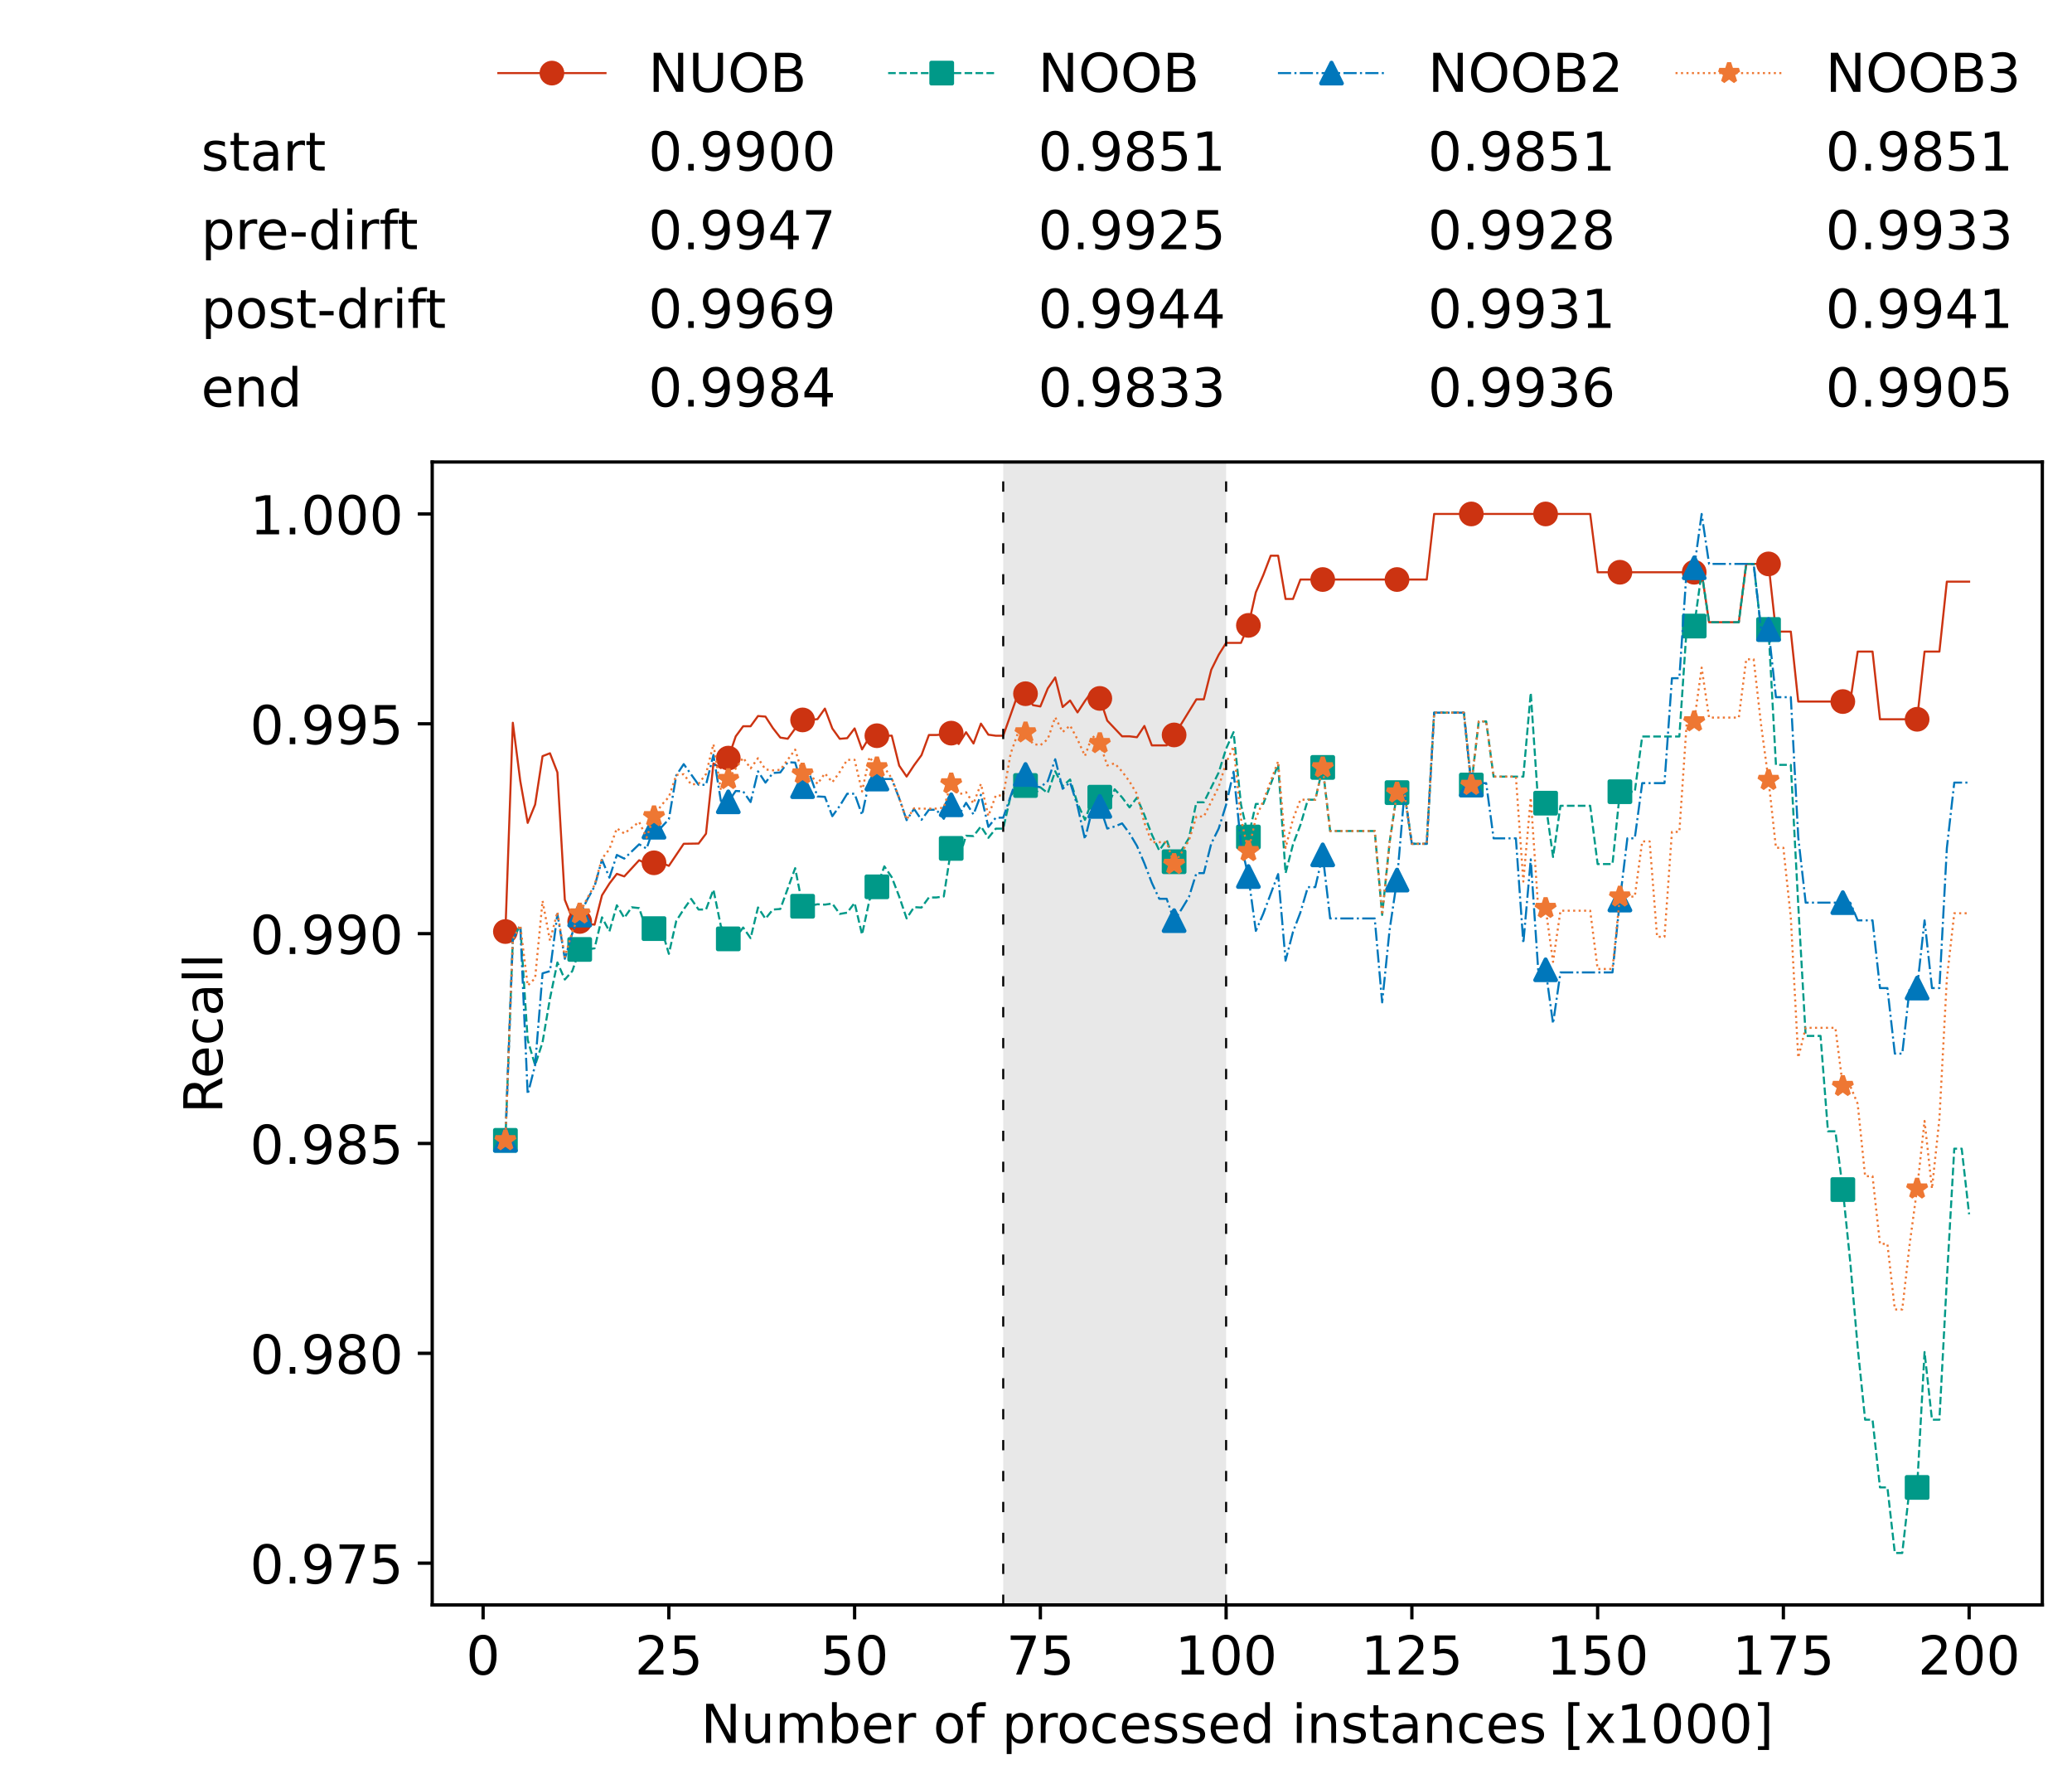 <?xml version="1.0" encoding="utf-8" standalone="no"?>
<!DOCTYPE svg PUBLIC "-//W3C//DTD SVG 1.1//EN"
  "http://www.w3.org/Graphics/SVG/1.1/DTD/svg11.dtd">
<!-- Created with matplotlib (https://matplotlib.org/) -->
<svg height="432.615pt" version="1.1" viewBox="0 0 502.65 432.615" width="502.65pt" xmlns="http://www.w3.org/2000/svg" xmlns:xlink="http://www.w3.org/1999/xlink">
 <defs>
  <style type="text/css">*{stroke-linecap:butt;stroke-linejoin:round;}</style>
 </defs>
 <g id="figure_1">
  <g id="patch_1">
   <path d="M 0 432.615 
L 502.65 432.615 
L 502.65 0 
L 0 0 
z
" style="fill:#ffffff;"/>
  </g>
  <g id="axes_1">
   <g id="patch_2">
    <path d="M 104.85 389.252 
L 495.45 389.252 
L 495.45 112.052 
L 104.85 112.052 
z
" style="fill:#ffffff;"/>
   </g>
   <g id="patch_3">
    <path clip-path="url(#p3db68254df)" d="M 297.446 389.252 
L 297.446 112.052 
L 243.372 112.052 
L 243.372 389.252 
z
" style="fill:#d3d3d3;opacity:0.5;"/>
   </g>
   <g id="matplotlib.axis_1">
    <g id="xtick_1">
     <g id="line2d_1">
      <defs>
       <path d="M 0 0 
L 0 3.5 
" id="m0f9b57873b" style="stroke:#000000;stroke-width:0.8;"/>
      </defs>
      <g>
       <use style="stroke:#000000;stroke-width:0.8;" x="117.197" xlink:href="#m0f9b57873b" y="389.252"/>
      </g>
     </g>
     <g id="text_1">
      <!-- 0 -->
      <g transform="translate(113.061 406.13)scale(0.13 -0.13)">
       <defs>
        <path d="M 31.781 66.406 
Q 24.172 66.406 20.328 58.906 
Q 16.5 51.422 16.5 36.375 
Q 16.5 21.391 20.328 13.891 
Q 24.172 6.391 31.781 6.391 
Q 39.453 6.391 43.281 13.891 
Q 47.125 21.391 47.125 36.375 
Q 47.125 51.422 43.281 58.906 
Q 39.453 66.406 31.781 66.406 
z
M 31.781 74.219 
Q 44.047 74.219 50.516 64.516 
Q 56.984 54.828 56.984 36.375 
Q 56.984 17.969 50.516 8.266 
Q 44.047 -1.422 31.781 -1.422 
Q 19.531 -1.422 13.062 8.266 
Q 6.594 17.969 6.594 36.375 
Q 6.594 54.828 13.062 64.516 
Q 19.531 74.219 31.781 74.219 
z
" id="DejaVuSans-48"/>
       </defs>
       <use xlink:href="#DejaVuSans-48"/>
      </g>
     </g>
    </g>
    <g id="xtick_2">
     <g id="line2d_2">
      <g>
       <use style="stroke:#000000;stroke-width:0.8;" x="162.259" xlink:href="#m0f9b57873b" y="389.252"/>
      </g>
     </g>
     <g id="text_2">
      <!-- 25 -->
      <g transform="translate(153.988 406.13)scale(0.13 -0.13)">
       <defs>
        <path d="M 19.188 8.297 
L 53.609 8.297 
L 53.609 0 
L 7.328 0 
L 7.328 8.297 
Q 12.938 14.109 22.625 23.891 
Q 32.328 33.688 34.812 36.531 
Q 39.547 41.844 41.422 45.531 
Q 43.312 49.219 43.312 52.781 
Q 43.312 58.594 39.234 62.25 
Q 35.156 65.922 28.609 65.922 
Q 23.969 65.922 18.812 64.312 
Q 13.672 62.703 7.812 59.422 
L 7.812 69.391 
Q 13.766 71.781 18.938 73 
Q 24.125 74.219 28.422 74.219 
Q 39.75 74.219 46.484 68.547 
Q 53.219 62.891 53.219 53.422 
Q 53.219 48.922 51.531 44.891 
Q 49.859 40.875 45.406 35.406 
Q 44.188 33.984 37.641 27.219 
Q 31.109 20.453 19.188 8.297 
z
" id="DejaVuSans-50"/>
        <path d="M 10.797 72.906 
L 49.516 72.906 
L 49.516 64.594 
L 19.828 64.594 
L 19.828 46.734 
Q 21.969 47.469 24.109 47.828 
Q 26.266 48.188 28.422 48.188 
Q 40.625 48.188 47.75 41.5 
Q 54.891 34.812 54.891 23.391 
Q 54.891 11.625 47.562 5.094 
Q 40.234 -1.422 26.906 -1.422 
Q 22.312 -1.422 17.547 -0.641 
Q 12.797 0.141 7.719 1.703 
L 7.719 11.625 
Q 12.109 9.234 16.797 8.062 
Q 21.484 6.891 26.703 6.891 
Q 35.156 6.891 40.078 11.328 
Q 45.016 15.766 45.016 23.391 
Q 45.016 31 40.078 35.438 
Q 35.156 39.891 26.703 39.891 
Q 22.75 39.891 18.812 39.016 
Q 14.891 38.141 10.797 36.281 
z
" id="DejaVuSans-53"/>
       </defs>
       <use xlink:href="#DejaVuSans-50"/>
       <use x="63.623" xlink:href="#DejaVuSans-53"/>
      </g>
     </g>
    </g>
    <g id="xtick_3">
     <g id="line2d_3">
      <g>
       <use style="stroke:#000000;stroke-width:0.8;" x="207.322" xlink:href="#m0f9b57873b" y="389.252"/>
      </g>
     </g>
     <g id="text_3">
      <!-- 50 -->
      <g transform="translate(199.05 406.13)scale(0.13 -0.13)">
       <use xlink:href="#DejaVuSans-53"/>
       <use x="63.623" xlink:href="#DejaVuSans-48"/>
      </g>
     </g>
    </g>
    <g id="xtick_4">
     <g id="line2d_4">
      <g>
       <use style="stroke:#000000;stroke-width:0.8;" x="252.384" xlink:href="#m0f9b57873b" y="389.252"/>
      </g>
     </g>
     <g id="text_4">
      <!-- 75 -->
      <g transform="translate(244.113 406.13)scale(0.13 -0.13)">
       <defs>
        <path d="M 8.203 72.906 
L 55.078 72.906 
L 55.078 68.703 
L 28.609 0 
L 18.312 0 
L 43.219 64.594 
L 8.203 64.594 
z
" id="DejaVuSans-55"/>
       </defs>
       <use xlink:href="#DejaVuSans-55"/>
       <use x="63.623" xlink:href="#DejaVuSans-53"/>
      </g>
     </g>
    </g>
    <g id="xtick_5">
     <g id="line2d_5">
      <g>
       <use style="stroke:#000000;stroke-width:0.8;" x="297.446" xlink:href="#m0f9b57873b" y="389.252"/>
      </g>
     </g>
     <g id="text_5">
      <!-- 100 -->
      <g transform="translate(285.039 406.13)scale(0.13 -0.13)">
       <defs>
        <path d="M 12.406 8.297 
L 28.516 8.297 
L 28.516 63.922 
L 10.984 60.406 
L 10.984 69.391 
L 28.422 72.906 
L 38.281 72.906 
L 38.281 8.297 
L 54.391 8.297 
L 54.391 0 
L 12.406 0 
z
" id="DejaVuSans-49"/>
       </defs>
       <use xlink:href="#DejaVuSans-49"/>
       <use x="63.623" xlink:href="#DejaVuSans-48"/>
       <use x="127.246" xlink:href="#DejaVuSans-48"/>
      </g>
     </g>
    </g>
    <g id="xtick_6">
     <g id="line2d_6">
      <g>
       <use style="stroke:#000000;stroke-width:0.8;" x="342.509" xlink:href="#m0f9b57873b" y="389.252"/>
      </g>
     </g>
     <g id="text_6">
      <!-- 125 -->
      <g transform="translate(330.102 406.13)scale(0.13 -0.13)">
       <use xlink:href="#DejaVuSans-49"/>
       <use x="63.623" xlink:href="#DejaVuSans-50"/>
       <use x="127.246" xlink:href="#DejaVuSans-53"/>
      </g>
     </g>
    </g>
    <g id="xtick_7">
     <g id="line2d_7">
      <g>
       <use style="stroke:#000000;stroke-width:0.8;" x="387.571" xlink:href="#m0f9b57873b" y="389.252"/>
      </g>
     </g>
     <g id="text_7">
      <!-- 150 -->
      <g transform="translate(375.164 406.13)scale(0.13 -0.13)">
       <use xlink:href="#DejaVuSans-49"/>
       <use x="63.623" xlink:href="#DejaVuSans-53"/>
       <use x="127.246" xlink:href="#DejaVuSans-48"/>
      </g>
     </g>
    </g>
    <g id="xtick_8">
     <g id="line2d_8">
      <g>
       <use style="stroke:#000000;stroke-width:0.8;" x="432.633" xlink:href="#m0f9b57873b" y="389.252"/>
      </g>
     </g>
     <g id="text_8">
      <!-- 175 -->
      <g transform="translate(420.226 406.13)scale(0.13 -0.13)">
       <use xlink:href="#DejaVuSans-49"/>
       <use x="63.623" xlink:href="#DejaVuSans-55"/>
       <use x="127.246" xlink:href="#DejaVuSans-53"/>
      </g>
     </g>
    </g>
    <g id="xtick_9">
     <g id="line2d_9">
      <g>
       <use style="stroke:#000000;stroke-width:0.8;" x="477.695" xlink:href="#m0f9b57873b" y="389.252"/>
      </g>
     </g>
     <g id="text_9">
      <!-- 200 -->
      <g transform="translate(465.289 406.13)scale(0.13 -0.13)">
       <use xlink:href="#DejaVuSans-50"/>
       <use x="63.623" xlink:href="#DejaVuSans-48"/>
       <use x="127.246" xlink:href="#DejaVuSans-48"/>
      </g>
     </g>
    </g>
    <g id="text_10">
     <!-- Number of processed instances [x1000] -->
     <g transform="translate(170.025 422.711)scale(0.13 -0.13)">
      <defs>
       <path d="M 9.812 72.906 
L 23.094 72.906 
L 55.422 11.922 
L 55.422 72.906 
L 64.984 72.906 
L 64.984 0 
L 51.703 0 
L 19.391 60.984 
L 19.391 0 
L 9.812 0 
z
" id="DejaVuSans-78"/>
       <path d="M 8.5 21.578 
L 8.5 54.688 
L 17.484 54.688 
L 17.484 21.922 
Q 17.484 14.156 20.5 10.266 
Q 23.531 6.391 29.594 6.391 
Q 36.859 6.391 41.078 11.031 
Q 45.312 15.672 45.312 23.688 
L 45.312 54.688 
L 54.297 54.688 
L 54.297 0 
L 45.312 0 
L 45.312 8.406 
Q 42.047 3.422 37.719 1 
Q 33.406 -1.422 27.688 -1.422 
Q 18.266 -1.422 13.375 4.438 
Q 8.5 10.297 8.5 21.578 
z
M 31.109 56 
z
" id="DejaVuSans-117"/>
       <path d="M 52 44.188 
Q 55.375 50.25 60.062 53.125 
Q 64.75 56 71.094 56 
Q 79.641 56 84.281 50.016 
Q 88.922 44.047 88.922 33.016 
L 88.922 0 
L 79.891 0 
L 79.891 32.719 
Q 79.891 40.578 77.094 44.375 
Q 74.312 48.188 68.609 48.188 
Q 61.625 48.188 57.562 43.547 
Q 53.516 38.922 53.516 30.906 
L 53.516 0 
L 44.484 0 
L 44.484 32.719 
Q 44.484 40.625 41.703 44.406 
Q 38.922 48.188 33.109 48.188 
Q 26.219 48.188 22.156 43.531 
Q 18.109 38.875 18.109 30.906 
L 18.109 0 
L 9.078 0 
L 9.078 54.688 
L 18.109 54.688 
L 18.109 46.188 
Q 21.188 51.219 25.484 53.609 
Q 29.781 56 35.688 56 
Q 41.656 56 45.828 52.969 
Q 50 49.953 52 44.188 
z
" id="DejaVuSans-109"/>
       <path d="M 48.688 27.297 
Q 48.688 37.203 44.609 42.844 
Q 40.531 48.484 33.406 48.484 
Q 26.266 48.484 22.188 42.844 
Q 18.109 37.203 18.109 27.297 
Q 18.109 17.391 22.188 11.75 
Q 26.266 6.109 33.406 6.109 
Q 40.531 6.109 44.609 11.75 
Q 48.688 17.391 48.688 27.297 
z
M 18.109 46.391 
Q 20.953 51.266 25.266 53.625 
Q 29.594 56 35.594 56 
Q 45.562 56 51.781 48.094 
Q 58.016 40.188 58.016 27.297 
Q 58.016 14.406 51.781 6.484 
Q 45.562 -1.422 35.594 -1.422 
Q 29.594 -1.422 25.266 0.953 
Q 20.953 3.328 18.109 8.203 
L 18.109 0 
L 9.078 0 
L 9.078 75.984 
L 18.109 75.984 
z
" id="DejaVuSans-98"/>
       <path d="M 56.203 29.594 
L 56.203 25.203 
L 14.891 25.203 
Q 15.484 15.922 20.484 11.062 
Q 25.484 6.203 34.422 6.203 
Q 39.594 6.203 44.453 7.469 
Q 49.312 8.734 54.109 11.281 
L 54.109 2.781 
Q 49.266 0.734 44.188 -0.344 
Q 39.109 -1.422 33.891 -1.422 
Q 20.797 -1.422 13.156 6.188 
Q 5.516 13.812 5.516 26.812 
Q 5.516 40.234 12.766 48.109 
Q 20.016 56 32.328 56 
Q 43.359 56 49.781 48.891 
Q 56.203 41.797 56.203 29.594 
z
M 47.219 32.234 
Q 47.125 39.594 43.094 43.984 
Q 39.062 48.391 32.422 48.391 
Q 24.906 48.391 20.391 44.141 
Q 15.875 39.891 15.188 32.172 
z
" id="DejaVuSans-101"/>
       <path d="M 41.109 46.297 
Q 39.594 47.172 37.812 47.578 
Q 36.031 48 33.891 48 
Q 26.266 48 22.188 43.047 
Q 18.109 38.094 18.109 28.812 
L 18.109 0 
L 9.078 0 
L 9.078 54.688 
L 18.109 54.688 
L 18.109 46.188 
Q 20.953 51.172 25.484 53.578 
Q 30.031 56 36.531 56 
Q 37.453 56 38.578 55.875 
Q 39.703 55.766 41.062 55.516 
z
" id="DejaVuSans-114"/>
       <path id="DejaVuSans-32"/>
       <path d="M 30.609 48.391 
Q 23.391 48.391 19.188 42.75 
Q 14.984 37.109 14.984 27.297 
Q 14.984 17.484 19.156 11.844 
Q 23.344 6.203 30.609 6.203 
Q 37.797 6.203 41.984 11.859 
Q 46.188 17.531 46.188 27.297 
Q 46.188 37.016 41.984 42.703 
Q 37.797 48.391 30.609 48.391 
z
M 30.609 56 
Q 42.328 56 49.016 48.375 
Q 55.719 40.766 55.719 27.297 
Q 55.719 13.875 49.016 6.219 
Q 42.328 -1.422 30.609 -1.422 
Q 18.844 -1.422 12.172 6.219 
Q 5.516 13.875 5.516 27.297 
Q 5.516 40.766 12.172 48.375 
Q 18.844 56 30.609 56 
z
" id="DejaVuSans-111"/>
       <path d="M 37.109 75.984 
L 37.109 68.5 
L 28.516 68.5 
Q 23.688 68.5 21.797 66.547 
Q 19.922 64.594 19.922 59.516 
L 19.922 54.688 
L 34.719 54.688 
L 34.719 47.703 
L 19.922 47.703 
L 19.922 0 
L 10.891 0 
L 10.891 47.703 
L 2.297 47.703 
L 2.297 54.688 
L 10.891 54.688 
L 10.891 58.5 
Q 10.891 67.625 15.141 71.797 
Q 19.391 75.984 28.609 75.984 
z
" id="DejaVuSans-102"/>
       <path d="M 18.109 8.203 
L 18.109 -20.797 
L 9.078 -20.797 
L 9.078 54.688 
L 18.109 54.688 
L 18.109 46.391 
Q 20.953 51.266 25.266 53.625 
Q 29.594 56 35.594 56 
Q 45.562 56 51.781 48.094 
Q 58.016 40.188 58.016 27.297 
Q 58.016 14.406 51.781 6.484 
Q 45.562 -1.422 35.594 -1.422 
Q 29.594 -1.422 25.266 0.953 
Q 20.953 3.328 18.109 8.203 
z
M 48.688 27.297 
Q 48.688 37.203 44.609 42.844 
Q 40.531 48.484 33.406 48.484 
Q 26.266 48.484 22.188 42.844 
Q 18.109 37.203 18.109 27.297 
Q 18.109 17.391 22.188 11.75 
Q 26.266 6.109 33.406 6.109 
Q 40.531 6.109 44.609 11.75 
Q 48.688 17.391 48.688 27.297 
z
" id="DejaVuSans-112"/>
       <path d="M 48.781 52.594 
L 48.781 44.188 
Q 44.969 46.297 41.141 47.344 
Q 37.312 48.391 33.406 48.391 
Q 24.656 48.391 19.812 42.844 
Q 14.984 37.312 14.984 27.297 
Q 14.984 17.281 19.812 11.734 
Q 24.656 6.203 33.406 6.203 
Q 37.312 6.203 41.141 7.25 
Q 44.969 8.297 48.781 10.406 
L 48.781 2.094 
Q 45.016 0.344 40.984 -0.531 
Q 36.969 -1.422 32.422 -1.422 
Q 20.062 -1.422 12.781 6.344 
Q 5.516 14.109 5.516 27.297 
Q 5.516 40.672 12.859 48.328 
Q 20.219 56 33.016 56 
Q 37.156 56 41.109 55.141 
Q 45.062 54.297 48.781 52.594 
z
" id="DejaVuSans-99"/>
       <path d="M 44.281 53.078 
L 44.281 44.578 
Q 40.484 46.531 36.375 47.5 
Q 32.281 48.484 27.875 48.484 
Q 21.188 48.484 17.844 46.438 
Q 14.5 44.391 14.5 40.281 
Q 14.5 37.156 16.891 35.375 
Q 19.281 33.594 26.516 31.984 
L 29.594 31.297 
Q 39.156 29.25 43.188 25.516 
Q 47.219 21.781 47.219 15.094 
Q 47.219 7.469 41.188 3.016 
Q 35.156 -1.422 24.609 -1.422 
Q 20.219 -1.422 15.453 -0.562 
Q 10.688 0.297 5.422 2 
L 5.422 11.281 
Q 10.406 8.688 15.234 7.391 
Q 20.062 6.109 24.812 6.109 
Q 31.156 6.109 34.562 8.281 
Q 37.984 10.453 37.984 14.406 
Q 37.984 18.062 35.516 20.016 
Q 33.062 21.969 24.703 23.781 
L 21.578 24.516 
Q 13.234 26.266 9.516 29.906 
Q 5.812 33.547 5.812 39.891 
Q 5.812 47.609 11.281 51.797 
Q 16.75 56 26.812 56 
Q 31.781 56 36.172 55.266 
Q 40.578 54.547 44.281 53.078 
z
" id="DejaVuSans-115"/>
       <path d="M 45.406 46.391 
L 45.406 75.984 
L 54.391 75.984 
L 54.391 0 
L 45.406 0 
L 45.406 8.203 
Q 42.578 3.328 38.25 0.953 
Q 33.938 -1.422 27.875 -1.422 
Q 17.969 -1.422 11.734 6.484 
Q 5.516 14.406 5.516 27.297 
Q 5.516 40.188 11.734 48.094 
Q 17.969 56 27.875 56 
Q 33.938 56 38.25 53.625 
Q 42.578 51.266 45.406 46.391 
z
M 14.797 27.297 
Q 14.797 17.391 18.875 11.75 
Q 22.953 6.109 30.078 6.109 
Q 37.203 6.109 41.297 11.75 
Q 45.406 17.391 45.406 27.297 
Q 45.406 37.203 41.297 42.844 
Q 37.203 48.484 30.078 48.484 
Q 22.953 48.484 18.875 42.844 
Q 14.797 37.203 14.797 27.297 
z
" id="DejaVuSans-100"/>
       <path d="M 9.422 54.688 
L 18.406 54.688 
L 18.406 0 
L 9.422 0 
z
M 9.422 75.984 
L 18.406 75.984 
L 18.406 64.594 
L 9.422 64.594 
z
" id="DejaVuSans-105"/>
       <path d="M 54.891 33.016 
L 54.891 0 
L 45.906 0 
L 45.906 32.719 
Q 45.906 40.484 42.875 44.328 
Q 39.844 48.188 33.797 48.188 
Q 26.516 48.188 22.312 43.547 
Q 18.109 38.922 18.109 30.906 
L 18.109 0 
L 9.078 0 
L 9.078 54.688 
L 18.109 54.688 
L 18.109 46.188 
Q 21.344 51.125 25.703 53.562 
Q 30.078 56 35.797 56 
Q 45.219 56 50.047 50.172 
Q 54.891 44.344 54.891 33.016 
z
" id="DejaVuSans-110"/>
       <path d="M 18.312 70.219 
L 18.312 54.688 
L 36.812 54.688 
L 36.812 47.703 
L 18.312 47.703 
L 18.312 18.016 
Q 18.312 11.328 20.141 9.422 
Q 21.969 7.516 27.594 7.516 
L 36.812 7.516 
L 36.812 0 
L 27.594 0 
Q 17.188 0 13.234 3.875 
Q 9.281 7.766 9.281 18.016 
L 9.281 47.703 
L 2.688 47.703 
L 2.688 54.688 
L 9.281 54.688 
L 9.281 70.219 
z
" id="DejaVuSans-116"/>
       <path d="M 34.281 27.484 
Q 23.391 27.484 19.188 25 
Q 14.984 22.516 14.984 16.5 
Q 14.984 11.719 18.141 8.906 
Q 21.297 6.109 26.703 6.109 
Q 34.188 6.109 38.703 11.406 
Q 43.219 16.703 43.219 25.484 
L 43.219 27.484 
z
M 52.203 31.203 
L 52.203 0 
L 43.219 0 
L 43.219 8.297 
Q 40.141 3.328 35.547 0.953 
Q 30.953 -1.422 24.312 -1.422 
Q 15.922 -1.422 10.953 3.297 
Q 6 8.016 6 15.922 
Q 6 25.141 12.172 29.828 
Q 18.359 34.516 30.609 34.516 
L 43.219 34.516 
L 43.219 35.406 
Q 43.219 41.609 39.141 45 
Q 35.062 48.391 27.688 48.391 
Q 23 48.391 18.547 47.266 
Q 14.109 46.141 10.016 43.891 
L 10.016 52.203 
Q 14.938 54.109 19.578 55.047 
Q 24.219 56 28.609 56 
Q 40.484 56 46.344 49.844 
Q 52.203 43.703 52.203 31.203 
z
" id="DejaVuSans-97"/>
       <path d="M 8.594 75.984 
L 29.297 75.984 
L 29.297 69 
L 17.578 69 
L 17.578 -6.203 
L 29.297 -6.203 
L 29.297 -13.188 
L 8.594 -13.188 
z
" id="DejaVuSans-91"/>
       <path d="M 54.891 54.688 
L 35.109 28.078 
L 55.906 0 
L 45.312 0 
L 29.391 21.484 
L 13.484 0 
L 2.875 0 
L 24.125 28.609 
L 4.688 54.688 
L 15.281 54.688 
L 29.781 35.203 
L 44.281 54.688 
z
" id="DejaVuSans-120"/>
       <path d="M 30.422 75.984 
L 30.422 -13.188 
L 9.719 -13.188 
L 9.719 -6.203 
L 21.391 -6.203 
L 21.391 69 
L 9.719 69 
L 9.719 75.984 
z
" id="DejaVuSans-93"/>
      </defs>
      <use xlink:href="#DejaVuSans-78"/>
      <use x="74.805" xlink:href="#DejaVuSans-117"/>
      <use x="138.184" xlink:href="#DejaVuSans-109"/>
      <use x="235.596" xlink:href="#DejaVuSans-98"/>
      <use x="299.072" xlink:href="#DejaVuSans-101"/>
      <use x="360.596" xlink:href="#DejaVuSans-114"/>
      <use x="401.709" xlink:href="#DejaVuSans-32"/>
      <use x="433.496" xlink:href="#DejaVuSans-111"/>
      <use x="494.678" xlink:href="#DejaVuSans-102"/>
      <use x="529.883" xlink:href="#DejaVuSans-32"/>
      <use x="561.67" xlink:href="#DejaVuSans-112"/>
      <use x="625.146" xlink:href="#DejaVuSans-114"/>
      <use x="664.01" xlink:href="#DejaVuSans-111"/>
      <use x="725.191" xlink:href="#DejaVuSans-99"/>
      <use x="780.172" xlink:href="#DejaVuSans-101"/>
      <use x="841.695" xlink:href="#DejaVuSans-115"/>
      <use x="893.795" xlink:href="#DejaVuSans-115"/>
      <use x="945.895" xlink:href="#DejaVuSans-101"/>
      <use x="1007.418" xlink:href="#DejaVuSans-100"/>
      <use x="1070.895" xlink:href="#DejaVuSans-32"/>
      <use x="1102.682" xlink:href="#DejaVuSans-105"/>
      <use x="1130.465" xlink:href="#DejaVuSans-110"/>
      <use x="1193.844" xlink:href="#DejaVuSans-115"/>
      <use x="1245.943" xlink:href="#DejaVuSans-116"/>
      <use x="1285.152" xlink:href="#DejaVuSans-97"/>
      <use x="1346.432" xlink:href="#DejaVuSans-110"/>
      <use x="1409.811" xlink:href="#DejaVuSans-99"/>
      <use x="1464.791" xlink:href="#DejaVuSans-101"/>
      <use x="1526.314" xlink:href="#DejaVuSans-115"/>
      <use x="1578.414" xlink:href="#DejaVuSans-32"/>
      <use x="1610.201" xlink:href="#DejaVuSans-91"/>
      <use x="1649.215" xlink:href="#DejaVuSans-120"/>
      <use x="1708.395" xlink:href="#DejaVuSans-49"/>
      <use x="1772.018" xlink:href="#DejaVuSans-48"/>
      <use x="1835.641" xlink:href="#DejaVuSans-48"/>
      <use x="1899.264" xlink:href="#DejaVuSans-48"/>
      <use x="1962.887" xlink:href="#DejaVuSans-93"/>
     </g>
    </g>
   </g>
   <g id="matplotlib.axis_2">
    <g id="ytick_1">
     <g id="line2d_10">
      <defs>
       <path d="M 0 0 
L -3.5 0 
" id="ma2ec7ec423" style="stroke:#000000;stroke-width:0.8;"/>
      </defs>
      <g>
       <use style="stroke:#000000;stroke-width:0.8;" x="104.85" xlink:href="#ma2ec7ec423" y="379.118"/>
      </g>
     </g>
     <g id="text_11">
      <!-- 0.975 -->
      <g transform="translate(60.633 384.057)scale(0.13 -0.13)">
       <defs>
        <path d="M 10.688 12.406 
L 21 12.406 
L 21 0 
L 10.688 0 
z
" id="DejaVuSans-46"/>
        <path d="M 10.984 1.516 
L 10.984 10.5 
Q 14.703 8.734 18.5 7.812 
Q 22.312 6.891 25.984 6.891 
Q 35.75 6.891 40.891 13.453 
Q 46.047 20.016 46.781 33.406 
Q 43.953 29.203 39.594 26.953 
Q 35.25 24.703 29.984 24.703 
Q 19.047 24.703 12.672 31.312 
Q 6.297 37.938 6.297 49.422 
Q 6.297 60.641 12.938 67.422 
Q 19.578 74.219 30.609 74.219 
Q 43.266 74.219 49.922 64.516 
Q 56.594 54.828 56.594 36.375 
Q 56.594 19.141 48.406 8.859 
Q 40.234 -1.422 26.422 -1.422 
Q 22.703 -1.422 18.891 -0.688 
Q 15.094 0.047 10.984 1.516 
z
M 30.609 32.422 
Q 37.25 32.422 41.125 36.953 
Q 45.016 41.5 45.016 49.422 
Q 45.016 57.281 41.125 61.844 
Q 37.25 66.406 30.609 66.406 
Q 23.969 66.406 20.094 61.844 
Q 16.219 57.281 16.219 49.422 
Q 16.219 41.5 20.094 36.953 
Q 23.969 32.422 30.609 32.422 
z
" id="DejaVuSans-57"/>
       </defs>
       <use xlink:href="#DejaVuSans-48"/>
       <use x="63.623" xlink:href="#DejaVuSans-46"/>
       <use x="95.41" xlink:href="#DejaVuSans-57"/>
       <use x="159.033" xlink:href="#DejaVuSans-55"/>
       <use x="222.656" xlink:href="#DejaVuSans-53"/>
      </g>
     </g>
    </g>
    <g id="ytick_2">
     <g id="line2d_11">
      <g>
       <use style="stroke:#000000;stroke-width:0.8;" x="104.85" xlink:href="#ma2ec7ec423" y="328.225"/>
      </g>
     </g>
     <g id="text_12">
      <!-- 0.980 -->
      <g transform="translate(60.633 333.163)scale(0.13 -0.13)">
       <defs>
        <path d="M 31.781 34.625 
Q 24.75 34.625 20.719 30.859 
Q 16.703 27.094 16.703 20.516 
Q 16.703 13.922 20.719 10.156 
Q 24.75 6.391 31.781 6.391 
Q 38.812 6.391 42.859 10.172 
Q 46.922 13.969 46.922 20.516 
Q 46.922 27.094 42.891 30.859 
Q 38.875 34.625 31.781 34.625 
z
M 21.922 38.812 
Q 15.578 40.375 12.031 44.719 
Q 8.5 49.078 8.5 55.328 
Q 8.5 64.062 14.719 69.141 
Q 20.953 74.219 31.781 74.219 
Q 42.672 74.219 48.875 69.141 
Q 55.078 64.062 55.078 55.328 
Q 55.078 49.078 51.531 44.719 
Q 48 40.375 41.703 38.812 
Q 48.828 37.156 52.797 32.312 
Q 56.781 27.484 56.781 20.516 
Q 56.781 9.906 50.312 4.234 
Q 43.844 -1.422 31.781 -1.422 
Q 19.734 -1.422 13.25 4.234 
Q 6.781 9.906 6.781 20.516 
Q 6.781 27.484 10.781 32.312 
Q 14.797 37.156 21.922 38.812 
z
M 18.312 54.391 
Q 18.312 48.734 21.844 45.562 
Q 25.391 42.391 31.781 42.391 
Q 38.141 42.391 41.719 45.562 
Q 45.312 48.734 45.312 54.391 
Q 45.312 60.062 41.719 63.234 
Q 38.141 66.406 31.781 66.406 
Q 25.391 66.406 21.844 63.234 
Q 18.312 60.062 18.312 54.391 
z
" id="DejaVuSans-56"/>
       </defs>
       <use xlink:href="#DejaVuSans-48"/>
       <use x="63.623" xlink:href="#DejaVuSans-46"/>
       <use x="95.41" xlink:href="#DejaVuSans-57"/>
       <use x="159.033" xlink:href="#DejaVuSans-56"/>
       <use x="222.656" xlink:href="#DejaVuSans-48"/>
      </g>
     </g>
    </g>
    <g id="ytick_3">
     <g id="line2d_12">
      <g>
       <use style="stroke:#000000;stroke-width:0.8;" x="104.85" xlink:href="#ma2ec7ec423" y="277.331"/>
      </g>
     </g>
     <g id="text_13">
      <!-- 0.985 -->
      <g transform="translate(60.633 282.27)scale(0.13 -0.13)">
       <use xlink:href="#DejaVuSans-48"/>
       <use x="63.623" xlink:href="#DejaVuSans-46"/>
       <use x="95.41" xlink:href="#DejaVuSans-57"/>
       <use x="159.033" xlink:href="#DejaVuSans-56"/>
       <use x="222.656" xlink:href="#DejaVuSans-53"/>
      </g>
     </g>
    </g>
    <g id="ytick_4">
     <g id="line2d_13">
      <g>
       <use style="stroke:#000000;stroke-width:0.8;" x="104.85" xlink:href="#ma2ec7ec423" y="226.438"/>
      </g>
     </g>
     <g id="text_14">
      <!-- 0.990 -->
      <g transform="translate(60.633 231.377)scale(0.13 -0.13)">
       <use xlink:href="#DejaVuSans-48"/>
       <use x="63.623" xlink:href="#DejaVuSans-46"/>
       <use x="95.41" xlink:href="#DejaVuSans-57"/>
       <use x="159.033" xlink:href="#DejaVuSans-57"/>
       <use x="222.656" xlink:href="#DejaVuSans-48"/>
      </g>
     </g>
    </g>
    <g id="ytick_5">
     <g id="line2d_14">
      <g>
       <use style="stroke:#000000;stroke-width:0.8;" x="104.85" xlink:href="#ma2ec7ec423" y="175.545"/>
      </g>
     </g>
     <g id="text_15">
      <!-- 0.995 -->
      <g transform="translate(60.633 180.484)scale(0.13 -0.13)">
       <use xlink:href="#DejaVuSans-48"/>
       <use x="63.623" xlink:href="#DejaVuSans-46"/>
       <use x="95.41" xlink:href="#DejaVuSans-57"/>
       <use x="159.033" xlink:href="#DejaVuSans-57"/>
       <use x="222.656" xlink:href="#DejaVuSans-53"/>
      </g>
     </g>
    </g>
    <g id="ytick_6">
     <g id="line2d_15">
      <g>
       <use style="stroke:#000000;stroke-width:0.8;" x="104.85" xlink:href="#ma2ec7ec423" y="124.652"/>
      </g>
     </g>
     <g id="text_16">
      <!-- 1.000 -->
      <g transform="translate(60.633 129.591)scale(0.13 -0.13)">
       <use xlink:href="#DejaVuSans-49"/>
       <use x="63.623" xlink:href="#DejaVuSans-46"/>
       <use x="95.41" xlink:href="#DejaVuSans-48"/>
       <use x="159.033" xlink:href="#DejaVuSans-48"/>
       <use x="222.656" xlink:href="#DejaVuSans-48"/>
      </g>
     </g>
    </g>
    <g id="text_17">
     <!-- Recall -->
     <g transform="translate(53.93 270.044)rotate(-90)scale(0.13 -0.13)">
      <defs>
       <path d="M 44.391 34.188 
Q 47.562 33.109 50.562 29.594 
Q 53.562 26.078 56.594 19.922 
L 66.609 0 
L 56 0 
L 46.688 18.703 
Q 43.062 26.031 39.672 28.422 
Q 36.281 30.812 30.422 30.812 
L 19.672 30.812 
L 19.672 0 
L 9.812 0 
L 9.812 72.906 
L 32.078 72.906 
Q 44.578 72.906 50.734 67.672 
Q 56.891 62.453 56.891 51.906 
Q 56.891 45.016 53.688 40.469 
Q 50.484 35.938 44.391 34.188 
z
M 19.672 64.797 
L 19.672 38.922 
L 32.078 38.922 
Q 39.203 38.922 42.844 42.219 
Q 46.484 45.516 46.484 51.906 
Q 46.484 58.297 42.844 61.547 
Q 39.203 64.797 32.078 64.797 
z
" id="DejaVuSans-82"/>
       <path d="M 9.422 75.984 
L 18.406 75.984 
L 18.406 0 
L 9.422 0 
z
" id="DejaVuSans-108"/>
      </defs>
      <use xlink:href="#DejaVuSans-82"/>
      <use x="64.982" xlink:href="#DejaVuSans-101"/>
      <use x="126.506" xlink:href="#DejaVuSans-99"/>
      <use x="181.486" xlink:href="#DejaVuSans-97"/>
      <use x="242.766" xlink:href="#DejaVuSans-108"/>
      <use x="270.549" xlink:href="#DejaVuSans-108"/>
     </g>
    </g>
   </g>
   <g id="line2d_16"/>
   <g id="line2d_17"/>
   <g id="line2d_18"/>
   <g id="line2d_19"/>
   <g id="line2d_20"/>
   <g id="line2d_21">
    <path clip-path="url(#p3db68254df)" d="M 122.605 225.932 
L 124.407 175.292 
L 126.21 189.397 
L 128.012 199.58 
L 129.815 195.142 
L 131.617 183.394 
L 133.419 182.696 
L 135.222 187.331 
L 137.024 218.246 
L 138.827 222.766 
L 140.629 223.486 
L 142.432 224.039 
L 144.234 224.263 
L 146.037 217.148 
L 147.839 214.292 
L 149.642 211.935 
L 151.444 212.558 
L 155.049 208.637 
L 156.852 209.477 
L 158.654 209.26 
L 160.457 209.26 
L 162.259 209.998 
L 165.864 204.644 
L 169.469 204.588 
L 171.272 202.199 
L 173.074 185.154 
L 174.877 186.292 
L 176.679 183.866 
L 178.482 178.592 
L 180.284 176.142 
L 182.087 176.142 
L 183.889 173.659 
L 185.692 173.799 
L 187.494 176.577 
L 189.297 178.888 
L 191.099 179.171 
L 192.902 176.702 
L 194.704 174.606 
L 196.507 174.606 
L 198.309 174.414 
L 200.112 171.857 
L 201.914 176.681 
L 203.717 179.188 
L 205.519 179.033 
L 207.322 176.666 
L 209.124 181.756 
L 210.927 178.767 
L 212.729 178.436 
L 216.334 178.422 
L 218.137 185.692 
L 219.939 188.343 
L 221.742 185.607 
L 223.544 183.154 
L 225.347 178.261 
L 227.149 178.261 
L 228.952 178.137 
L 230.754 177.81 
L 232.557 180.447 
L 234.359 177.588 
L 236.162 180.324 
L 237.964 175.5 
L 239.767 178.186 
L 241.569 178.44 
L 243.372 178.44 
L 246.976 168.261 
L 248.779 168.249 
L 250.581 171.015 
L 252.384 171.34 
L 254.186 166.961 
L 255.989 164.311 
L 257.791 171.479 
L 259.594 169.894 
L 261.396 172.786 
L 263.199 170.02 
L 265.001 167.573 
L 266.804 169.391 
L 268.606 174.768 
L 272.211 178.582 
L 274.014 178.582 
L 275.816 178.803 
L 277.619 176.066 
L 279.421 180.779 
L 283.026 180.779 
L 284.829 178.247 
L 286.631 175.481 
L 290.236 169.613 
L 292.039 169.613 
L 293.841 162.445 
L 295.644 158.81 
L 297.446 155.918 
L 301.051 155.918 
L 302.854 151.677 
L 304.656 143.662 
L 306.459 139.491 
L 308.261 134.778 
L 310.064 134.778 
L 311.866 145.268 
L 313.669 145.268 
L 315.471 140.556 
L 346.114 140.556 
L 347.916 124.652 
L 385.768 124.652 
L 387.571 138.789 
L 412.806 138.789 
L 414.608 150.906 
L 421.818 150.906 
L 423.621 136.769 
L 429.028 136.769 
L 430.831 153.186 
L 434.436 153.186 
L 436.238 170.151 
L 448.856 170.151 
L 450.658 158.033 
L 454.263 158.033 
L 456.066 174.451 
L 465.078 174.451 
L 466.881 158.033 
L 470.485 158.033 
L 472.288 141.069 
L 477.695 141.069 
L 477.695 141.069 
" style="fill:none;stroke:#cc3311;stroke-linecap:square;stroke-width:0.5;"/>
    <defs>
     <path d="M 0 2.5 
C 0.663 2.5 1.299 2.237 1.768 1.768 
C 2.237 1.299 2.5 0.663 2.5 0 
C 2.5 -0.663 2.237 -1.299 1.768 -1.768 
C 1.299 -2.237 0.663 -2.5 0 -2.5 
C -0.663 -2.5 -1.299 -2.237 -1.768 -1.768 
C -2.237 -1.299 -2.5 -0.663 -2.5 0 
C -2.5 0.663 -2.237 1.299 -1.768 1.768 
C -1.299 2.237 -0.663 2.5 0 2.5 
z
" id="m60eabce95a" style="stroke:#cc3311;"/>
    </defs>
    <g clip-path="url(#p3db68254df)">
     <use style="fill:#cc3311;stroke:#cc3311;" x="122.605" xlink:href="#m60eabce95a" y="225.932"/>
     <use style="fill:#cc3311;stroke:#cc3311;" x="140.629" xlink:href="#m60eabce95a" y="223.486"/>
     <use style="fill:#cc3311;stroke:#cc3311;" x="158.654" xlink:href="#m60eabce95a" y="209.26"/>
     <use style="fill:#cc3311;stroke:#cc3311;" x="176.679" xlink:href="#m60eabce95a" y="183.866"/>
     <use style="fill:#cc3311;stroke:#cc3311;" x="194.704" xlink:href="#m60eabce95a" y="174.606"/>
     <use style="fill:#cc3311;stroke:#cc3311;" x="212.729" xlink:href="#m60eabce95a" y="178.436"/>
     <use style="fill:#cc3311;stroke:#cc3311;" x="230.754" xlink:href="#m60eabce95a" y="177.81"/>
     <use style="fill:#cc3311;stroke:#cc3311;" x="248.779" xlink:href="#m60eabce95a" y="168.249"/>
     <use style="fill:#cc3311;stroke:#cc3311;" x="266.804" xlink:href="#m60eabce95a" y="169.391"/>
     <use style="fill:#cc3311;stroke:#cc3311;" x="284.829" xlink:href="#m60eabce95a" y="178.247"/>
     <use style="fill:#cc3311;stroke:#cc3311;" x="302.854" xlink:href="#m60eabce95a" y="151.677"/>
     <use style="fill:#cc3311;stroke:#cc3311;" x="320.879" xlink:href="#m60eabce95a" y="140.556"/>
     <use style="fill:#cc3311;stroke:#cc3311;" x="338.904" xlink:href="#m60eabce95a" y="140.556"/>
     <use style="fill:#cc3311;stroke:#cc3311;" x="356.928" xlink:href="#m60eabce95a" y="124.652"/>
     <use style="fill:#cc3311;stroke:#cc3311;" x="374.953" xlink:href="#m60eabce95a" y="124.652"/>
     <use style="fill:#cc3311;stroke:#cc3311;" x="392.978" xlink:href="#m60eabce95a" y="138.789"/>
     <use style="fill:#cc3311;stroke:#cc3311;" x="411.003" xlink:href="#m60eabce95a" y="138.789"/>
     <use style="fill:#cc3311;stroke:#cc3311;" x="429.028" xlink:href="#m60eabce95a" y="136.769"/>
     <use style="fill:#cc3311;stroke:#cc3311;" x="447.053" xlink:href="#m60eabce95a" y="170.151"/>
     <use style="fill:#cc3311;stroke:#cc3311;" x="465.078" xlink:href="#m60eabce95a" y="174.451"/>
    </g>
   </g>
   <g id="line2d_22"/>
   <g id="line2d_23"/>
   <g id="line2d_24"/>
   <g id="line2d_25"/>
   <g id="line2d_26">
    <path clip-path="url(#p3db68254df)" d="M 122.605 276.572 
L 124.407 227.827 
L 126.21 224.421 
L 128.012 252.218 
L 129.815 258.348 
L 131.617 252.779 
L 133.419 242.169 
L 135.222 233.424 
L 137.024 237.572 
L 138.827 235.534 
L 140.629 230.273 
L 142.432 230.261 
L 144.234 230.006 
L 146.037 222.481 
L 147.839 225.889 
L 149.642 219.562 
L 151.444 222.615 
L 153.247 220.043 
L 155.049 220.249 
L 156.852 225.547 
L 158.654 225.221 
L 160.457 225.221 
L 162.259 231.345 
L 164.062 223.354 
L 165.864 220.533 
L 167.667 218.013 
L 169.469 220.594 
L 171.272 220.583 
L 173.074 215.773 
L 174.877 224.61 
L 176.679 227.71 
L 178.482 227.401 
L 180.284 224.951 
L 182.087 227.534 
L 183.889 220.087 
L 185.692 222.823 
L 187.494 220.597 
L 189.297 220.461 
L 192.902 210.558 
L 194.704 219.794 
L 196.507 219.696 
L 198.309 219.311 
L 200.112 219.404 
L 201.914 219.139 
L 203.717 221.658 
L 205.519 221.349 
L 207.322 218.982 
L 209.124 226.666 
L 210.927 218.292 
L 212.729 215.086 
L 214.532 210.121 
L 216.334 212.757 
L 218.137 217.444 
L 219.939 222.746 
L 221.742 220.01 
L 223.544 220.115 
L 225.347 217.668 
L 227.149 217.668 
L 228.952 217.421 
L 230.754 205.762 
L 232.557 208.412 
L 234.359 202.695 
L 236.162 202.78 
L 237.964 200.427 
L 239.767 203.203 
L 241.569 200.974 
L 243.372 200.974 
L 245.174 193.047 
L 246.976 190.528 
L 248.779 190.515 
L 250.581 193.281 
L 252.384 190.956 
L 254.186 192.361 
L 255.989 187.059 
L 257.791 190.643 
L 259.594 189.059 
L 261.396 194.842 
L 263.199 198.849 
L 265.001 193.956 
L 266.804 193.35 
L 268.606 196.091 
L 270.409 191.422 
L 272.211 193.398 
L 274.014 195.821 
L 275.816 193.445 
L 277.619 197.681 
L 279.421 202.393 
L 281.224 206.273 
L 283.026 203.702 
L 284.829 209 
L 286.631 206.234 
L 288.434 203.258 
L 290.236 194.583 
L 292.039 194.583 
L 295.644 187.364 
L 297.446 181.58 
L 299.249 177.573 
L 301.051 195.122 
L 302.854 202.999 
L 304.656 194.984 
L 306.459 194.984 
L 310.064 185.378 
L 311.866 211.772 
L 313.669 204.801 
L 315.471 200.088 
L 317.274 193.957 
L 319.076 193.957 
L 320.879 186.127 
L 322.681 201.549 
L 333.496 201.549 
L 335.299 221.906 
L 337.101 204.357 
L 338.904 192.239 
L 340.706 192.239 
L 342.509 204.652 
L 346.114 204.652 
L 347.916 172.844 
L 355.126 172.844 
L 356.928 190.394 
L 358.731 174.971 
L 360.533 174.971 
L 362.336 188.364 
L 369.546 188.364 
L 371.348 168.007 
L 373.151 194.793 
L 374.953 194.793 
L 376.756 207.843 
L 378.558 195.43 
L 385.768 195.43 
L 387.571 209.567 
L 391.176 209.567 
L 392.978 192.017 
L 396.583 192.017 
L 398.386 178.624 
L 407.398 178.624 
L 409.201 151.838 
L 411.003 151.838 
L 412.806 138.789 
L 414.608 150.906 
L 421.818 150.906 
L 423.621 136.769 
L 425.423 136.769 
L 427.226 152.673 
L 429.028 152.673 
L 430.831 185.508 
L 434.436 185.508 
L 436.238 219.436 
L 438.041 251.245 
L 441.646 251.245 
L 443.448 274.378 
L 445.251 274.378 
L 447.053 288.515 
L 448.856 306.064 
L 450.658 326.781 
L 452.461 344.331 
L 454.263 344.331 
L 456.066 360.748 
L 457.868 360.748 
L 459.671 376.652 
L 461.473 376.652 
L 463.276 360.748 
L 465.078 360.748 
L 466.881 327.913 
L 468.683 344.331 
L 470.485 344.331 
L 472.288 310.402 
L 474.09 278.594 
L 475.893 278.594 
L 477.695 294.498 
L 477.695 294.498 
" style="fill:none;stroke:#009988;stroke-dasharray:1.85,0.8;stroke-dashoffset:0;stroke-width:0.5;"/>
    <defs>
     <path d="M -2.5 2.5 
L 2.5 2.5 
L 2.5 -2.5 
L -2.5 -2.5 
z
" id="m75bbcf2bef" style="stroke:#009988;stroke-linejoin:miter;"/>
    </defs>
    <g clip-path="url(#p3db68254df)">
     <use style="fill:#009988;stroke:#009988;stroke-linejoin:miter;" x="122.605" xlink:href="#m75bbcf2bef" y="276.572"/>
     <use style="fill:#009988;stroke:#009988;stroke-linejoin:miter;" x="140.629" xlink:href="#m75bbcf2bef" y="230.273"/>
     <use style="fill:#009988;stroke:#009988;stroke-linejoin:miter;" x="158.654" xlink:href="#m75bbcf2bef" y="225.221"/>
     <use style="fill:#009988;stroke:#009988;stroke-linejoin:miter;" x="176.679" xlink:href="#m75bbcf2bef" y="227.71"/>
     <use style="fill:#009988;stroke:#009988;stroke-linejoin:miter;" x="194.704" xlink:href="#m75bbcf2bef" y="219.794"/>
     <use style="fill:#009988;stroke:#009988;stroke-linejoin:miter;" x="212.729" xlink:href="#m75bbcf2bef" y="215.086"/>
     <use style="fill:#009988;stroke:#009988;stroke-linejoin:miter;" x="230.754" xlink:href="#m75bbcf2bef" y="205.762"/>
     <use style="fill:#009988;stroke:#009988;stroke-linejoin:miter;" x="248.779" xlink:href="#m75bbcf2bef" y="190.515"/>
     <use style="fill:#009988;stroke:#009988;stroke-linejoin:miter;" x="266.804" xlink:href="#m75bbcf2bef" y="193.35"/>
     <use style="fill:#009988;stroke:#009988;stroke-linejoin:miter;" x="284.829" xlink:href="#m75bbcf2bef" y="209"/>
     <use style="fill:#009988;stroke:#009988;stroke-linejoin:miter;" x="302.854" xlink:href="#m75bbcf2bef" y="202.999"/>
     <use style="fill:#009988;stroke:#009988;stroke-linejoin:miter;" x="320.879" xlink:href="#m75bbcf2bef" y="186.127"/>
     <use style="fill:#009988;stroke:#009988;stroke-linejoin:miter;" x="338.904" xlink:href="#m75bbcf2bef" y="192.239"/>
     <use style="fill:#009988;stroke:#009988;stroke-linejoin:miter;" x="356.928" xlink:href="#m75bbcf2bef" y="190.394"/>
     <use style="fill:#009988;stroke:#009988;stroke-linejoin:miter;" x="374.953" xlink:href="#m75bbcf2bef" y="194.793"/>
     <use style="fill:#009988;stroke:#009988;stroke-linejoin:miter;" x="392.978" xlink:href="#m75bbcf2bef" y="192.017"/>
     <use style="fill:#009988;stroke:#009988;stroke-linejoin:miter;" x="411.003" xlink:href="#m75bbcf2bef" y="151.838"/>
     <use style="fill:#009988;stroke:#009988;stroke-linejoin:miter;" x="429.028" xlink:href="#m75bbcf2bef" y="152.673"/>
     <use style="fill:#009988;stroke:#009988;stroke-linejoin:miter;" x="447.053" xlink:href="#m75bbcf2bef" y="288.515"/>
     <use style="fill:#009988;stroke:#009988;stroke-linejoin:miter;" x="465.078" xlink:href="#m75bbcf2bef" y="360.748"/>
    </g>
   </g>
   <g id="line2d_27"/>
   <g id="line2d_28"/>
   <g id="line2d_29"/>
   <g id="line2d_30"/>
   <g id="line2d_31">
    <path clip-path="url(#p3db68254df)" d="M 122.605 276.572 
L 124.407 227.827 
L 126.21 224.421 
L 128.012 265.402 
L 129.815 258.348 
L 131.617 236.065 
L 133.419 235.536 
L 135.222 221.676 
L 137.024 232.54 
L 138.827 226.378 
L 140.629 221.95 
L 142.432 218.236 
L 144.234 214.972 
L 146.037 208.521 
L 147.839 212.86 
L 149.642 207.347 
L 151.444 208.24 
L 155.049 204.774 
L 156.852 205.806 
L 158.654 200.634 
L 160.457 200.634 
L 162.259 198.679 
L 164.062 188.052 
L 165.864 185.322 
L 169.469 190.342 
L 171.272 190.342 
L 173.074 183.097 
L 174.877 194.247 
L 176.679 194.472 
L 178.482 191.835 
L 180.284 191.942 
L 182.087 194.525 
L 183.889 187.078 
L 185.692 189.814 
L 187.494 187.478 
L 189.297 187.341 
L 191.099 184.859 
L 192.902 184.96 
L 194.704 190.79 
L 196.507 188.068 
L 198.309 193.165 
L 200.112 193.259 
L 201.914 197.95 
L 203.717 195.455 
L 205.519 192.509 
L 207.322 192.509 
L 209.124 197.649 
L 210.927 189.274 
L 212.729 188.943 
L 216.334 188.93 
L 218.137 193.617 
L 219.939 198.918 
L 221.742 196.182 
L 223.544 198.844 
L 225.347 196.397 
L 227.149 196.397 
L 228.952 198.597 
L 230.754 195.191 
L 232.557 197.828 
L 234.359 194.707 
L 236.162 197.529 
L 237.964 192.764 
L 239.767 200.553 
L 241.569 198.324 
L 243.372 198.324 
L 246.976 187.853 
L 248.779 187.84 
L 250.581 190.606 
L 252.384 190.932 
L 254.186 189.445 
L 255.989 184.143 
L 257.791 191.311 
L 259.594 189.727 
L 261.396 195.51 
L 263.199 203.525 
L 265.001 196.184 
L 266.804 195.578 
L 268.606 200.956 
L 270.409 200.459 
L 272.211 199.699 
L 274.014 202.122 
L 275.816 205.16 
L 277.619 209.396 
L 279.421 214.108 
L 281.224 217.988 
L 283.026 217.988 
L 284.829 223.286 
L 286.631 220.52 
L 288.434 217.543 
L 290.236 211.76 
L 292.039 211.76 
L 293.841 204.592 
L 295.644 200.957 
L 297.446 195.173 
L 299.249 187.159 
L 301.051 204.708 
L 302.854 212.585 
L 304.656 225.775 
L 306.459 221.604 
L 310.064 211.998 
L 311.866 232.978 
L 313.669 226.006 
L 315.471 221.294 
L 317.274 215.162 
L 319.076 215.162 
L 320.879 207.332 
L 322.681 222.754 
L 333.496 222.754 
L 335.299 243.112 
L 337.101 225.562 
L 338.904 213.445 
L 340.706 192.239 
L 342.509 204.652 
L 346.114 204.652 
L 347.916 172.844 
L 355.126 172.844 
L 356.928 190.394 
L 358.731 189.94 
L 360.533 189.94 
L 362.336 203.333 
L 367.743 203.333 
L 369.546 228.78 
L 371.348 208.422 
L 373.151 235.208 
L 374.953 235.208 
L 376.756 248.258 
L 378.558 235.845 
L 391.176 235.845 
L 392.978 218.295 
L 394.781 203.327 
L 396.583 203.327 
L 398.386 189.934 
L 403.793 189.934 
L 405.596 164.487 
L 407.398 164.487 
L 409.201 137.701 
L 411.003 137.701 
L 412.806 124.652 
L 414.608 136.769 
L 425.423 136.769 
L 427.226 152.673 
L 429.028 152.673 
L 430.831 169.091 
L 434.436 169.091 
L 436.238 203.019 
L 438.041 218.923 
L 448.856 218.923 
L 450.658 223.223 
L 454.263 223.223 
L 456.066 239.64 
L 457.868 239.64 
L 459.671 255.544 
L 461.473 255.544 
L 463.276 239.64 
L 465.078 239.64 
L 466.881 223.223 
L 468.683 239.64 
L 470.485 239.64 
L 472.288 205.712 
L 474.09 189.807 
L 477.695 189.807 
L 477.695 189.807 
" style="fill:none;stroke:#0077bb;stroke-dasharray:3.2,0.8,0.5,0.8;stroke-dashoffset:0;stroke-width:0.5;"/>
    <defs>
     <path d="M 0 -2.5 
L -2.5 2.5 
L 2.5 2.5 
z
" id="mcda95ef0fc" style="stroke:#0077bb;stroke-linejoin:miter;"/>
    </defs>
    <g clip-path="url(#p3db68254df)">
     <use style="fill:#0077bb;stroke:#0077bb;stroke-linejoin:miter;" x="122.605" xlink:href="#mcda95ef0fc" y="276.572"/>
     <use style="fill:#0077bb;stroke:#0077bb;stroke-linejoin:miter;" x="140.629" xlink:href="#mcda95ef0fc" y="221.95"/>
     <use style="fill:#0077bb;stroke:#0077bb;stroke-linejoin:miter;" x="158.654" xlink:href="#mcda95ef0fc" y="200.634"/>
     <use style="fill:#0077bb;stroke:#0077bb;stroke-linejoin:miter;" x="176.679" xlink:href="#mcda95ef0fc" y="194.472"/>
     <use style="fill:#0077bb;stroke:#0077bb;stroke-linejoin:miter;" x="194.704" xlink:href="#mcda95ef0fc" y="190.79"/>
     <use style="fill:#0077bb;stroke:#0077bb;stroke-linejoin:miter;" x="212.729" xlink:href="#mcda95ef0fc" y="188.943"/>
     <use style="fill:#0077bb;stroke:#0077bb;stroke-linejoin:miter;" x="230.754" xlink:href="#mcda95ef0fc" y="195.191"/>
     <use style="fill:#0077bb;stroke:#0077bb;stroke-linejoin:miter;" x="248.779" xlink:href="#mcda95ef0fc" y="187.84"/>
     <use style="fill:#0077bb;stroke:#0077bb;stroke-linejoin:miter;" x="266.804" xlink:href="#mcda95ef0fc" y="195.578"/>
     <use style="fill:#0077bb;stroke:#0077bb;stroke-linejoin:miter;" x="284.829" xlink:href="#mcda95ef0fc" y="223.286"/>
     <use style="fill:#0077bb;stroke:#0077bb;stroke-linejoin:miter;" x="302.854" xlink:href="#mcda95ef0fc" y="212.585"/>
     <use style="fill:#0077bb;stroke:#0077bb;stroke-linejoin:miter;" x="320.879" xlink:href="#mcda95ef0fc" y="207.332"/>
     <use style="fill:#0077bb;stroke:#0077bb;stroke-linejoin:miter;" x="338.904" xlink:href="#mcda95ef0fc" y="213.445"/>
     <use style="fill:#0077bb;stroke:#0077bb;stroke-linejoin:miter;" x="356.928" xlink:href="#mcda95ef0fc" y="190.394"/>
     <use style="fill:#0077bb;stroke:#0077bb;stroke-linejoin:miter;" x="374.953" xlink:href="#mcda95ef0fc" y="235.208"/>
     <use style="fill:#0077bb;stroke:#0077bb;stroke-linejoin:miter;" x="392.978" xlink:href="#mcda95ef0fc" y="218.295"/>
     <use style="fill:#0077bb;stroke:#0077bb;stroke-linejoin:miter;" x="411.003" xlink:href="#mcda95ef0fc" y="137.701"/>
     <use style="fill:#0077bb;stroke:#0077bb;stroke-linejoin:miter;" x="429.028" xlink:href="#mcda95ef0fc" y="152.673"/>
     <use style="fill:#0077bb;stroke:#0077bb;stroke-linejoin:miter;" x="447.053" xlink:href="#mcda95ef0fc" y="218.923"/>
     <use style="fill:#0077bb;stroke:#0077bb;stroke-linejoin:miter;" x="465.078" xlink:href="#mcda95ef0fc" y="239.64"/>
    </g>
   </g>
   <g id="line2d_32"/>
   <g id="line2d_33"/>
   <g id="line2d_34"/>
   <g id="line2d_35"/>
   <g id="line2d_36">
    <path clip-path="url(#p3db68254df)" d="M 122.605 276.572 
L 124.407 227.827 
L 126.21 224.421 
L 128.012 239.033 
L 129.815 237.252 
L 131.617 218.485 
L 133.419 228.161 
L 135.222 221.168 
L 137.024 232.089 
L 138.827 225.972 
L 140.629 221.581 
L 142.432 217.898 
L 144.234 214.66 
L 146.037 208.231 
L 147.839 205.969 
L 149.642 200.887 
L 151.444 202.159 
L 155.049 199.333 
L 156.852 203.158 
L 158.654 197.985 
L 160.457 195.264 
L 162.259 193.309 
L 164.062 187.955 
L 165.864 187.771 
L 167.667 190.265 
L 169.469 190.098 
L 171.272 187.72 
L 173.074 180.474 
L 174.877 191.625 
L 180.284 183.78 
L 182.087 186.363 
L 183.889 183.88 
L 185.692 186.617 
L 187.494 186.838 
L 189.297 186.701 
L 192.902 181.801 
L 194.704 187.63 
L 196.507 187.63 
L 198.309 190.131 
L 200.112 187.573 
L 201.914 189.72 
L 203.717 187.225 
L 205.519 184.28 
L 207.322 184.28 
L 209.124 191.964 
L 210.927 183.589 
L 212.729 186.134 
L 214.532 186.134 
L 216.334 188.784 
L 218.137 193.471 
L 219.939 198.773 
L 221.742 196.037 
L 223.544 196.142 
L 227.149 196.107 
L 228.952 195.86 
L 230.754 190.03 
L 232.557 192.667 
L 234.359 192.143 
L 236.162 194.879 
L 237.964 190.114 
L 239.767 197.904 
L 241.569 192.938 
L 243.372 192.938 
L 245.174 182.76 
L 246.976 177.67 
L 248.779 177.658 
L 250.581 180.424 
L 252.384 180.749 
L 254.186 179.262 
L 255.989 173.961 
L 257.791 177.545 
L 259.594 175.96 
L 261.396 179.331 
L 263.199 183.339 
L 265.001 178.445 
L 266.804 180.263 
L 268.606 185.641 
L 270.409 185.143 
L 272.211 187.119 
L 274.014 189.542 
L 275.816 192.581 
L 277.619 199.552 
L 279.421 204.265 
L 283.026 204.265 
L 284.829 209.562 
L 286.631 206.797 
L 288.434 203.82 
L 290.236 198.037 
L 292.039 198.037 
L 295.644 190.818 
L 297.446 185.034 
L 299.249 181.027 
L 301.051 198.576 
L 302.854 206.453 
L 304.656 198.438 
L 306.459 194.267 
L 310.064 184.661 
L 311.866 205.641 
L 313.669 198.669 
L 315.471 193.957 
L 319.076 193.957 
L 320.879 186.127 
L 322.681 201.549 
L 333.496 201.549 
L 335.299 221.906 
L 337.101 204.357 
L 338.904 192.239 
L 340.706 192.239 
L 342.509 204.652 
L 346.114 204.652 
L 347.916 172.844 
L 355.126 172.844 
L 356.928 190.394 
L 358.731 174.971 
L 360.533 174.971 
L 362.336 188.364 
L 367.743 188.364 
L 369.546 213.811 
L 371.348 193.454 
L 373.151 220.24 
L 374.953 220.24 
L 376.756 233.289 
L 378.558 220.876 
L 385.768 220.876 
L 387.571 235.013 
L 391.176 235.013 
L 392.978 217.464 
L 396.583 217.464 
L 398.386 204.071 
L 400.188 204.071 
L 401.991 227.204 
L 403.793 227.204 
L 405.596 201.757 
L 407.398 201.757 
L 409.201 174.972 
L 411.003 174.972 
L 412.806 161.922 
L 414.608 174.039 
L 421.818 174.039 
L 423.621 159.902 
L 425.423 159.902 
L 427.226 175.807 
L 429.028 189.2 
L 430.831 205.617 
L 432.633 205.617 
L 434.436 222.581 
L 436.238 256.51 
L 438.041 249.281 
L 445.251 249.281 
L 447.053 263.418 
L 448.856 263.418 
L 450.658 267.717 
L 452.461 285.267 
L 454.263 285.267 
L 456.066 301.684 
L 457.868 301.684 
L 459.671 317.588 
L 461.473 317.588 
L 463.276 301.684 
L 465.078 288.291 
L 466.881 271.874 
L 468.683 288.291 
L 470.485 271.327 
L 472.288 237.398 
L 474.09 221.494 
L 477.695 221.494 
L 477.695 221.494 
" style="fill:none;stroke:#ee7733;stroke-dasharray:0.5,0.825;stroke-dashoffset:0;stroke-width:0.5;"/>
    <defs>
     <path d="M 0 -2.5 
L -0.561 -0.773 
L -2.378 -0.773 
L -0.908 0.295 
L -1.469 2.023 
L -0 0.955 
L 1.469 2.023 
L 0.908 0.295 
L 2.378 -0.773 
L 0.561 -0.773 
z
" id="mb444f7082b" style="stroke:#ee7733;stroke-linejoin:bevel;"/>
    </defs>
    <g clip-path="url(#p3db68254df)">
     <use style="fill:#ee7733;stroke:#ee7733;stroke-linejoin:bevel;" x="122.605" xlink:href="#mb444f7082b" y="276.572"/>
     <use style="fill:#ee7733;stroke:#ee7733;stroke-linejoin:bevel;" x="140.629" xlink:href="#mb444f7082b" y="221.581"/>
     <use style="fill:#ee7733;stroke:#ee7733;stroke-linejoin:bevel;" x="158.654" xlink:href="#mb444f7082b" y="197.985"/>
     <use style="fill:#ee7733;stroke:#ee7733;stroke-linejoin:bevel;" x="176.679" xlink:href="#mb444f7082b" y="188.974"/>
     <use style="fill:#ee7733;stroke:#ee7733;stroke-linejoin:bevel;" x="194.704" xlink:href="#mb444f7082b" y="187.63"/>
     <use style="fill:#ee7733;stroke:#ee7733;stroke-linejoin:bevel;" x="212.729" xlink:href="#mb444f7082b" y="186.134"/>
     <use style="fill:#ee7733;stroke:#ee7733;stroke-linejoin:bevel;" x="230.754" xlink:href="#mb444f7082b" y="190.03"/>
     <use style="fill:#ee7733;stroke:#ee7733;stroke-linejoin:bevel;" x="248.779" xlink:href="#mb444f7082b" y="177.658"/>
     <use style="fill:#ee7733;stroke:#ee7733;stroke-linejoin:bevel;" x="266.804" xlink:href="#mb444f7082b" y="180.263"/>
     <use style="fill:#ee7733;stroke:#ee7733;stroke-linejoin:bevel;" x="284.829" xlink:href="#mb444f7082b" y="209.562"/>
     <use style="fill:#ee7733;stroke:#ee7733;stroke-linejoin:bevel;" x="302.854" xlink:href="#mb444f7082b" y="206.453"/>
     <use style="fill:#ee7733;stroke:#ee7733;stroke-linejoin:bevel;" x="320.879" xlink:href="#mb444f7082b" y="186.127"/>
     <use style="fill:#ee7733;stroke:#ee7733;stroke-linejoin:bevel;" x="338.904" xlink:href="#mb444f7082b" y="192.239"/>
     <use style="fill:#ee7733;stroke:#ee7733;stroke-linejoin:bevel;" x="356.928" xlink:href="#mb444f7082b" y="190.394"/>
     <use style="fill:#ee7733;stroke:#ee7733;stroke-linejoin:bevel;" x="374.953" xlink:href="#mb444f7082b" y="220.24"/>
     <use style="fill:#ee7733;stroke:#ee7733;stroke-linejoin:bevel;" x="392.978" xlink:href="#mb444f7082b" y="217.464"/>
     <use style="fill:#ee7733;stroke:#ee7733;stroke-linejoin:bevel;" x="411.003" xlink:href="#mb444f7082b" y="174.972"/>
     <use style="fill:#ee7733;stroke:#ee7733;stroke-linejoin:bevel;" x="429.028" xlink:href="#mb444f7082b" y="189.2"/>
     <use style="fill:#ee7733;stroke:#ee7733;stroke-linejoin:bevel;" x="447.053" xlink:href="#mb444f7082b" y="263.418"/>
     <use style="fill:#ee7733;stroke:#ee7733;stroke-linejoin:bevel;" x="465.078" xlink:href="#mb444f7082b" y="288.291"/>
    </g>
   </g>
   <g id="line2d_37"/>
   <g id="line2d_38"/>
   <g id="line2d_39"/>
   <g id="line2d_40"/>
   <g id="line2d_41">
    <path clip-path="url(#p3db68254df)" d="M 243.372 389.252 
L 243.372 112.052 
" style="fill:none;stroke:#000000;stroke-dasharray:2.5,5;stroke-dashoffset:0;stroke-width:0.5;"/>
   </g>
   <g id="line2d_42">
    <path clip-path="url(#p3db68254df)" d="M 297.446 389.252 
L 297.446 112.052 
" style="fill:none;stroke:#000000;stroke-dasharray:2.5,5;stroke-dashoffset:0;stroke-width:0.5;"/>
   </g>
   <g id="patch_4">
    <path d="M 104.85 389.252 
L 104.85 112.052 
" style="fill:none;stroke:#000000;stroke-linecap:square;stroke-linejoin:miter;stroke-width:0.8;"/>
   </g>
   <g id="patch_5">
    <path d="M 495.45 389.252 
L 495.45 112.052 
" style="fill:none;stroke:#000000;stroke-linecap:square;stroke-linejoin:miter;stroke-width:0.8;"/>
   </g>
   <g id="patch_6">
    <path d="M 104.85 389.252 
L 495.45 389.252 
" style="fill:none;stroke:#000000;stroke-linecap:square;stroke-linejoin:miter;stroke-width:0.8;"/>
   </g>
   <g id="patch_7">
    <path d="M 104.85 112.052 
L 495.45 112.052 
" style="fill:none;stroke:#000000;stroke-linecap:square;stroke-linejoin:miter;stroke-width:0.8;"/>
   </g>
   <g id="legend_1">
    <g id="line2d_43"/>
    <g id="line2d_44"/>
    <g id="text_18">
     <!--   -->
     <g transform="translate(48.8 22.278)scale(0.13 -0.13)">
      <use xlink:href="#DejaVuSans-32"/>
     </g>
    </g>
    <g id="line2d_45"/>
    <g id="line2d_46"/>
    <g id="text_19">
     <!-- start -->
     <g transform="translate(48.8 41.36)scale(0.13 -0.13)">
      <use xlink:href="#DejaVuSans-115"/>
      <use x="52.1" xlink:href="#DejaVuSans-116"/>
      <use x="91.309" xlink:href="#DejaVuSans-97"/>
      <use x="152.588" xlink:href="#DejaVuSans-114"/>
      <use x="193.701" xlink:href="#DejaVuSans-116"/>
     </g>
    </g>
    <g id="line2d_47"/>
    <g id="line2d_48"/>
    <g id="text_20">
     <!-- pre-dirft -->
     <g transform="translate(48.8 60.441)scale(0.13 -0.13)">
      <defs>
       <path d="M 4.891 31.391 
L 31.203 31.391 
L 31.203 23.391 
L 4.891 23.391 
z
" id="DejaVuSans-45"/>
      </defs>
      <use xlink:href="#DejaVuSans-112"/>
      <use x="63.477" xlink:href="#DejaVuSans-114"/>
      <use x="102.34" xlink:href="#DejaVuSans-101"/>
      <use x="163.863" xlink:href="#DejaVuSans-45"/>
      <use x="199.947" xlink:href="#DejaVuSans-100"/>
      <use x="263.424" xlink:href="#DejaVuSans-105"/>
      <use x="291.207" xlink:href="#DejaVuSans-114"/>
      <use x="332.32" xlink:href="#DejaVuSans-102"/>
      <use x="365.775" xlink:href="#DejaVuSans-116"/>
     </g>
    </g>
    <g id="line2d_49"/>
    <g id="line2d_50"/>
    <g id="text_21">
     <!-- post-drift -->
     <g transform="translate(48.8 79.523)scale(0.13 -0.13)">
      <use xlink:href="#DejaVuSans-112"/>
      <use x="63.477" xlink:href="#DejaVuSans-111"/>
      <use x="124.658" xlink:href="#DejaVuSans-115"/>
      <use x="176.758" xlink:href="#DejaVuSans-116"/>
      <use x="215.967" xlink:href="#DejaVuSans-45"/>
      <use x="252.051" xlink:href="#DejaVuSans-100"/>
      <use x="315.527" xlink:href="#DejaVuSans-114"/>
      <use x="356.641" xlink:href="#DejaVuSans-105"/>
      <use x="384.424" xlink:href="#DejaVuSans-102"/>
      <use x="417.879" xlink:href="#DejaVuSans-116"/>
     </g>
    </g>
    <g id="line2d_51"/>
    <g id="line2d_52"/>
    <g id="text_22">
     <!-- end -->
     <g transform="translate(48.8 98.604)scale(0.13 -0.13)">
      <use xlink:href="#DejaVuSans-101"/>
      <use x="61.523" xlink:href="#DejaVuSans-110"/>
      <use x="124.902" xlink:href="#DejaVuSans-100"/>
     </g>
    </g>
    <g id="line2d_53">
     <path d="M 120.892 17.728 
L 146.892 17.728 
" style="fill:none;stroke:#cc3311;stroke-linecap:square;stroke-width:0.5;"/>
    </g>
    <g id="line2d_54">
     <g>
      <use style="fill:#cc3311;stroke:#cc3311;" x="133.892" xlink:href="#m60eabce95a" y="17.728"/>
     </g>
    </g>
    <g id="text_23">
     <!-- NUOB -->
     <g transform="translate(157.292 22.278)scale(0.13 -0.13)">
      <defs>
       <path d="M 8.688 72.906 
L 18.609 72.906 
L 18.609 28.609 
Q 18.609 16.891 22.844 11.734 
Q 27.094 6.594 36.625 6.594 
Q 46.094 6.594 50.344 11.734 
Q 54.594 16.891 54.594 28.609 
L 54.594 72.906 
L 64.5 72.906 
L 64.5 27.391 
Q 64.5 13.141 57.438 5.859 
Q 50.391 -1.422 36.625 -1.422 
Q 22.797 -1.422 15.734 5.859 
Q 8.688 13.141 8.688 27.391 
z
" id="DejaVuSans-85"/>
       <path d="M 39.406 66.219 
Q 28.656 66.219 22.328 58.203 
Q 16.016 50.203 16.016 36.375 
Q 16.016 22.609 22.328 14.594 
Q 28.656 6.594 39.406 6.594 
Q 50.141 6.594 56.422 14.594 
Q 62.703 22.609 62.703 36.375 
Q 62.703 50.203 56.422 58.203 
Q 50.141 66.219 39.406 66.219 
z
M 39.406 74.219 
Q 54.734 74.219 63.906 63.938 
Q 73.094 53.656 73.094 36.375 
Q 73.094 19.141 63.906 8.859 
Q 54.734 -1.422 39.406 -1.422 
Q 24.031 -1.422 14.812 8.828 
Q 5.609 19.094 5.609 36.375 
Q 5.609 53.656 14.812 63.938 
Q 24.031 74.219 39.406 74.219 
z
" id="DejaVuSans-79"/>
       <path d="M 19.672 34.812 
L 19.672 8.109 
L 35.5 8.109 
Q 43.453 8.109 47.281 11.406 
Q 51.125 14.703 51.125 21.484 
Q 51.125 28.328 47.281 31.562 
Q 43.453 34.812 35.5 34.812 
z
M 19.672 64.797 
L 19.672 42.828 
L 34.281 42.828 
Q 41.5 42.828 45.031 45.531 
Q 48.578 48.25 48.578 53.812 
Q 48.578 59.328 45.031 62.062 
Q 41.5 64.797 34.281 64.797 
z
M 9.812 72.906 
L 35.016 72.906 
Q 46.297 72.906 52.391 68.219 
Q 58.5 63.531 58.5 54.891 
Q 58.5 48.188 55.375 44.234 
Q 52.25 40.281 46.188 39.312 
Q 53.469 37.75 57.5 32.781 
Q 61.531 27.828 61.531 20.406 
Q 61.531 10.641 54.891 5.312 
Q 48.25 0 35.984 0 
L 9.812 0 
z
" id="DejaVuSans-66"/>
      </defs>
      <use xlink:href="#DejaVuSans-78"/>
      <use x="74.805" xlink:href="#DejaVuSans-85"/>
      <use x="147.998" xlink:href="#DejaVuSans-79"/>
      <use x="226.709" xlink:href="#DejaVuSans-66"/>
     </g>
    </g>
    <g id="line2d_55"/>
    <g id="line2d_56"/>
    <g id="text_24">
     <!-- 0.9900 -->
     <g transform="translate(157.292 41.36)scale(0.13 -0.13)">
      <use xlink:href="#DejaVuSans-48"/>
      <use x="63.623" xlink:href="#DejaVuSans-46"/>
      <use x="95.41" xlink:href="#DejaVuSans-57"/>
      <use x="159.033" xlink:href="#DejaVuSans-57"/>
      <use x="222.656" xlink:href="#DejaVuSans-48"/>
      <use x="286.279" xlink:href="#DejaVuSans-48"/>
     </g>
    </g>
    <g id="line2d_57"/>
    <g id="line2d_58"/>
    <g id="text_25">
     <!-- 0.9947 -->
     <g transform="translate(157.292 60.441)scale(0.13 -0.13)">
      <defs>
       <path d="M 37.797 64.312 
L 12.891 25.391 
L 37.797 25.391 
z
M 35.203 72.906 
L 47.609 72.906 
L 47.609 25.391 
L 58.016 25.391 
L 58.016 17.188 
L 47.609 17.188 
L 47.609 0 
L 37.797 0 
L 37.797 17.188 
L 4.891 17.188 
L 4.891 26.703 
z
" id="DejaVuSans-52"/>
      </defs>
      <use xlink:href="#DejaVuSans-48"/>
      <use x="63.623" xlink:href="#DejaVuSans-46"/>
      <use x="95.41" xlink:href="#DejaVuSans-57"/>
      <use x="159.033" xlink:href="#DejaVuSans-57"/>
      <use x="222.656" xlink:href="#DejaVuSans-52"/>
      <use x="286.279" xlink:href="#DejaVuSans-55"/>
     </g>
    </g>
    <g id="line2d_59"/>
    <g id="line2d_60"/>
    <g id="text_26">
     <!-- 0.9969 -->
     <g transform="translate(157.292 79.523)scale(0.13 -0.13)">
      <defs>
       <path d="M 33.016 40.375 
Q 26.375 40.375 22.484 35.828 
Q 18.609 31.297 18.609 23.391 
Q 18.609 15.531 22.484 10.953 
Q 26.375 6.391 33.016 6.391 
Q 39.656 6.391 43.531 10.953 
Q 47.406 15.531 47.406 23.391 
Q 47.406 31.297 43.531 35.828 
Q 39.656 40.375 33.016 40.375 
z
M 52.594 71.297 
L 52.594 62.312 
Q 48.875 64.062 45.094 64.984 
Q 41.312 65.922 37.594 65.922 
Q 27.828 65.922 22.672 59.328 
Q 17.531 52.734 16.797 39.406 
Q 19.672 43.656 24.016 45.922 
Q 28.375 48.188 33.594 48.188 
Q 44.578 48.188 50.953 41.516 
Q 57.328 34.859 57.328 23.391 
Q 57.328 12.156 50.688 5.359 
Q 44.047 -1.422 33.016 -1.422 
Q 20.359 -1.422 13.672 8.266 
Q 6.984 17.969 6.984 36.375 
Q 6.984 53.656 15.188 63.938 
Q 23.391 74.219 37.203 74.219 
Q 40.922 74.219 44.703 73.484 
Q 48.484 72.75 52.594 71.297 
z
" id="DejaVuSans-54"/>
      </defs>
      <use xlink:href="#DejaVuSans-48"/>
      <use x="63.623" xlink:href="#DejaVuSans-46"/>
      <use x="95.41" xlink:href="#DejaVuSans-57"/>
      <use x="159.033" xlink:href="#DejaVuSans-57"/>
      <use x="222.656" xlink:href="#DejaVuSans-54"/>
      <use x="286.279" xlink:href="#DejaVuSans-57"/>
     </g>
    </g>
    <g id="line2d_61"/>
    <g id="line2d_62"/>
    <g id="text_27">
     <!-- 0.9984 -->
     <g transform="translate(157.292 98.604)scale(0.13 -0.13)">
      <use xlink:href="#DejaVuSans-48"/>
      <use x="63.623" xlink:href="#DejaVuSans-46"/>
      <use x="95.41" xlink:href="#DejaVuSans-57"/>
      <use x="159.033" xlink:href="#DejaVuSans-57"/>
      <use x="222.656" xlink:href="#DejaVuSans-56"/>
      <use x="286.279" xlink:href="#DejaVuSans-52"/>
     </g>
    </g>
    <g id="line2d_63">
     <path d="M 215.452 17.728 
L 241.452 17.728 
" style="fill:none;stroke:#009988;stroke-dasharray:1.85,0.8;stroke-dashoffset:0;stroke-width:0.5;"/>
    </g>
    <g id="line2d_64">
     <g>
      <use style="fill:#009988;stroke:#009988;stroke-linejoin:miter;" x="228.452" xlink:href="#m75bbcf2bef" y="17.728"/>
     </g>
    </g>
    <g id="text_28">
     <!-- NOOB -->
     <g transform="translate(251.852 22.278)scale(0.13 -0.13)">
      <use xlink:href="#DejaVuSans-78"/>
      <use x="74.805" xlink:href="#DejaVuSans-79"/>
      <use x="153.516" xlink:href="#DejaVuSans-79"/>
      <use x="232.227" xlink:href="#DejaVuSans-66"/>
     </g>
    </g>
    <g id="line2d_65"/>
    <g id="line2d_66"/>
    <g id="text_29">
     <!-- 0.9851 -->
     <g transform="translate(251.852 41.36)scale(0.13 -0.13)">
      <use xlink:href="#DejaVuSans-48"/>
      <use x="63.623" xlink:href="#DejaVuSans-46"/>
      <use x="95.41" xlink:href="#DejaVuSans-57"/>
      <use x="159.033" xlink:href="#DejaVuSans-56"/>
      <use x="222.656" xlink:href="#DejaVuSans-53"/>
      <use x="286.279" xlink:href="#DejaVuSans-49"/>
     </g>
    </g>
    <g id="line2d_67"/>
    <g id="line2d_68"/>
    <g id="text_30">
     <!-- 0.9925 -->
     <g transform="translate(251.852 60.441)scale(0.13 -0.13)">
      <use xlink:href="#DejaVuSans-48"/>
      <use x="63.623" xlink:href="#DejaVuSans-46"/>
      <use x="95.41" xlink:href="#DejaVuSans-57"/>
      <use x="159.033" xlink:href="#DejaVuSans-57"/>
      <use x="222.656" xlink:href="#DejaVuSans-50"/>
      <use x="286.279" xlink:href="#DejaVuSans-53"/>
     </g>
    </g>
    <g id="line2d_69"/>
    <g id="line2d_70"/>
    <g id="text_31">
     <!-- 0.9944 -->
     <g transform="translate(251.852 79.523)scale(0.13 -0.13)">
      <use xlink:href="#DejaVuSans-48"/>
      <use x="63.623" xlink:href="#DejaVuSans-46"/>
      <use x="95.41" xlink:href="#DejaVuSans-57"/>
      <use x="159.033" xlink:href="#DejaVuSans-57"/>
      <use x="222.656" xlink:href="#DejaVuSans-52"/>
      <use x="286.279" xlink:href="#DejaVuSans-52"/>
     </g>
    </g>
    <g id="line2d_71"/>
    <g id="line2d_72"/>
    <g id="text_32">
     <!-- 0.9833 -->
     <g transform="translate(251.852 98.604)scale(0.13 -0.13)">
      <defs>
       <path d="M 40.578 39.312 
Q 47.656 37.797 51.625 33 
Q 55.609 28.219 55.609 21.188 
Q 55.609 10.406 48.188 4.484 
Q 40.766 -1.422 27.094 -1.422 
Q 22.516 -1.422 17.656 -0.516 
Q 12.797 0.391 7.625 2.203 
L 7.625 11.719 
Q 11.719 9.328 16.594 8.109 
Q 21.484 6.891 26.812 6.891 
Q 36.078 6.891 40.938 10.547 
Q 45.797 14.203 45.797 21.188 
Q 45.797 27.641 41.281 31.266 
Q 36.766 34.906 28.719 34.906 
L 20.219 34.906 
L 20.219 43.016 
L 29.109 43.016 
Q 36.375 43.016 40.234 45.922 
Q 44.094 48.828 44.094 54.297 
Q 44.094 59.906 40.109 62.906 
Q 36.141 65.922 28.719 65.922 
Q 24.656 65.922 20.016 65.031 
Q 15.375 64.156 9.812 62.312 
L 9.812 71.094 
Q 15.438 72.656 20.344 73.438 
Q 25.25 74.219 29.594 74.219 
Q 40.828 74.219 47.359 69.109 
Q 53.906 64.016 53.906 55.328 
Q 53.906 49.266 50.438 45.094 
Q 46.969 40.922 40.578 39.312 
z
" id="DejaVuSans-51"/>
      </defs>
      <use xlink:href="#DejaVuSans-48"/>
      <use x="63.623" xlink:href="#DejaVuSans-46"/>
      <use x="95.41" xlink:href="#DejaVuSans-57"/>
      <use x="159.033" xlink:href="#DejaVuSans-56"/>
      <use x="222.656" xlink:href="#DejaVuSans-51"/>
      <use x="286.279" xlink:href="#DejaVuSans-51"/>
     </g>
    </g>
    <g id="line2d_73">
     <path d="M 310.012 17.728 
L 336.012 17.728 
" style="fill:none;stroke:#0077bb;stroke-dasharray:3.2,0.8,0.5,0.8;stroke-dashoffset:0;stroke-width:0.5;"/>
    </g>
    <g id="line2d_74">
     <g>
      <use style="fill:#0077bb;stroke:#0077bb;stroke-linejoin:miter;" x="323.012" xlink:href="#mcda95ef0fc" y="17.728"/>
     </g>
    </g>
    <g id="text_33">
     <!-- NOOB2 -->
     <g transform="translate(346.412 22.278)scale(0.13 -0.13)">
      <use xlink:href="#DejaVuSans-78"/>
      <use x="74.805" xlink:href="#DejaVuSans-79"/>
      <use x="153.516" xlink:href="#DejaVuSans-79"/>
      <use x="232.227" xlink:href="#DejaVuSans-66"/>
      <use x="300.83" xlink:href="#DejaVuSans-50"/>
     </g>
    </g>
    <g id="line2d_75"/>
    <g id="line2d_76"/>
    <g id="text_34">
     <!-- 0.9851 -->
     <g transform="translate(346.412 41.36)scale(0.13 -0.13)">
      <use xlink:href="#DejaVuSans-48"/>
      <use x="63.623" xlink:href="#DejaVuSans-46"/>
      <use x="95.41" xlink:href="#DejaVuSans-57"/>
      <use x="159.033" xlink:href="#DejaVuSans-56"/>
      <use x="222.656" xlink:href="#DejaVuSans-53"/>
      <use x="286.279" xlink:href="#DejaVuSans-49"/>
     </g>
    </g>
    <g id="line2d_77"/>
    <g id="line2d_78"/>
    <g id="text_35">
     <!-- 0.9928 -->
     <g transform="translate(346.412 60.441)scale(0.13 -0.13)">
      <use xlink:href="#DejaVuSans-48"/>
      <use x="63.623" xlink:href="#DejaVuSans-46"/>
      <use x="95.41" xlink:href="#DejaVuSans-57"/>
      <use x="159.033" xlink:href="#DejaVuSans-57"/>
      <use x="222.656" xlink:href="#DejaVuSans-50"/>
      <use x="286.279" xlink:href="#DejaVuSans-56"/>
     </g>
    </g>
    <g id="line2d_79"/>
    <g id="line2d_80"/>
    <g id="text_36">
     <!-- 0.9931 -->
     <g transform="translate(346.412 79.523)scale(0.13 -0.13)">
      <use xlink:href="#DejaVuSans-48"/>
      <use x="63.623" xlink:href="#DejaVuSans-46"/>
      <use x="95.41" xlink:href="#DejaVuSans-57"/>
      <use x="159.033" xlink:href="#DejaVuSans-57"/>
      <use x="222.656" xlink:href="#DejaVuSans-51"/>
      <use x="286.279" xlink:href="#DejaVuSans-49"/>
     </g>
    </g>
    <g id="line2d_81"/>
    <g id="line2d_82"/>
    <g id="text_37">
     <!-- 0.9936 -->
     <g transform="translate(346.412 98.604)scale(0.13 -0.13)">
      <use xlink:href="#DejaVuSans-48"/>
      <use x="63.623" xlink:href="#DejaVuSans-46"/>
      <use x="95.41" xlink:href="#DejaVuSans-57"/>
      <use x="159.033" xlink:href="#DejaVuSans-57"/>
      <use x="222.656" xlink:href="#DejaVuSans-51"/>
      <use x="286.279" xlink:href="#DejaVuSans-54"/>
     </g>
    </g>
    <g id="line2d_83">
     <path d="M 406.467 17.728 
L 432.467 17.728 
" style="fill:none;stroke:#ee7733;stroke-dasharray:0.5,0.825;stroke-dashoffset:0;stroke-width:0.5;"/>
    </g>
    <g id="line2d_84">
     <g>
      <use style="fill:#ee7733;stroke:#ee7733;stroke-linejoin:bevel;" x="419.467" xlink:href="#mb444f7082b" y="17.728"/>
     </g>
    </g>
    <g id="text_38">
     <!-- NOOB3 -->
     <g transform="translate(442.867 22.278)scale(0.13 -0.13)">
      <use xlink:href="#DejaVuSans-78"/>
      <use x="74.805" xlink:href="#DejaVuSans-79"/>
      <use x="153.516" xlink:href="#DejaVuSans-79"/>
      <use x="232.227" xlink:href="#DejaVuSans-66"/>
      <use x="300.83" xlink:href="#DejaVuSans-51"/>
     </g>
    </g>
    <g id="line2d_85"/>
    <g id="line2d_86"/>
    <g id="text_39">
     <!-- 0.9851 -->
     <g transform="translate(442.867 41.36)scale(0.13 -0.13)">
      <use xlink:href="#DejaVuSans-48"/>
      <use x="63.623" xlink:href="#DejaVuSans-46"/>
      <use x="95.41" xlink:href="#DejaVuSans-57"/>
      <use x="159.033" xlink:href="#DejaVuSans-56"/>
      <use x="222.656" xlink:href="#DejaVuSans-53"/>
      <use x="286.279" xlink:href="#DejaVuSans-49"/>
     </g>
    </g>
    <g id="line2d_87"/>
    <g id="line2d_88"/>
    <g id="text_40">
     <!-- 0.9933 -->
     <g transform="translate(442.867 60.441)scale(0.13 -0.13)">
      <use xlink:href="#DejaVuSans-48"/>
      <use x="63.623" xlink:href="#DejaVuSans-46"/>
      <use x="95.41" xlink:href="#DejaVuSans-57"/>
      <use x="159.033" xlink:href="#DejaVuSans-57"/>
      <use x="222.656" xlink:href="#DejaVuSans-51"/>
      <use x="286.279" xlink:href="#DejaVuSans-51"/>
     </g>
    </g>
    <g id="line2d_89"/>
    <g id="line2d_90"/>
    <g id="text_41">
     <!-- 0.9941 -->
     <g transform="translate(442.867 79.523)scale(0.13 -0.13)">
      <use xlink:href="#DejaVuSans-48"/>
      <use x="63.623" xlink:href="#DejaVuSans-46"/>
      <use x="95.41" xlink:href="#DejaVuSans-57"/>
      <use x="159.033" xlink:href="#DejaVuSans-57"/>
      <use x="222.656" xlink:href="#DejaVuSans-52"/>
      <use x="286.279" xlink:href="#DejaVuSans-49"/>
     </g>
    </g>
    <g id="line2d_91"/>
    <g id="line2d_92"/>
    <g id="text_42">
     <!-- 0.9905 -->
     <g transform="translate(442.867 98.604)scale(0.13 -0.13)">
      <use xlink:href="#DejaVuSans-48"/>
      <use x="63.623" xlink:href="#DejaVuSans-46"/>
      <use x="95.41" xlink:href="#DejaVuSans-57"/>
      <use x="159.033" xlink:href="#DejaVuSans-57"/>
      <use x="222.656" xlink:href="#DejaVuSans-48"/>
      <use x="286.279" xlink:href="#DejaVuSans-53"/>
     </g>
    </g>
   </g>
  </g>
 </g>
 <defs>
  <clipPath id="p3db68254df">
   <rect height="277.2" width="390.6" x="104.85" y="112.052"/>
  </clipPath>
 </defs>
</svg>
